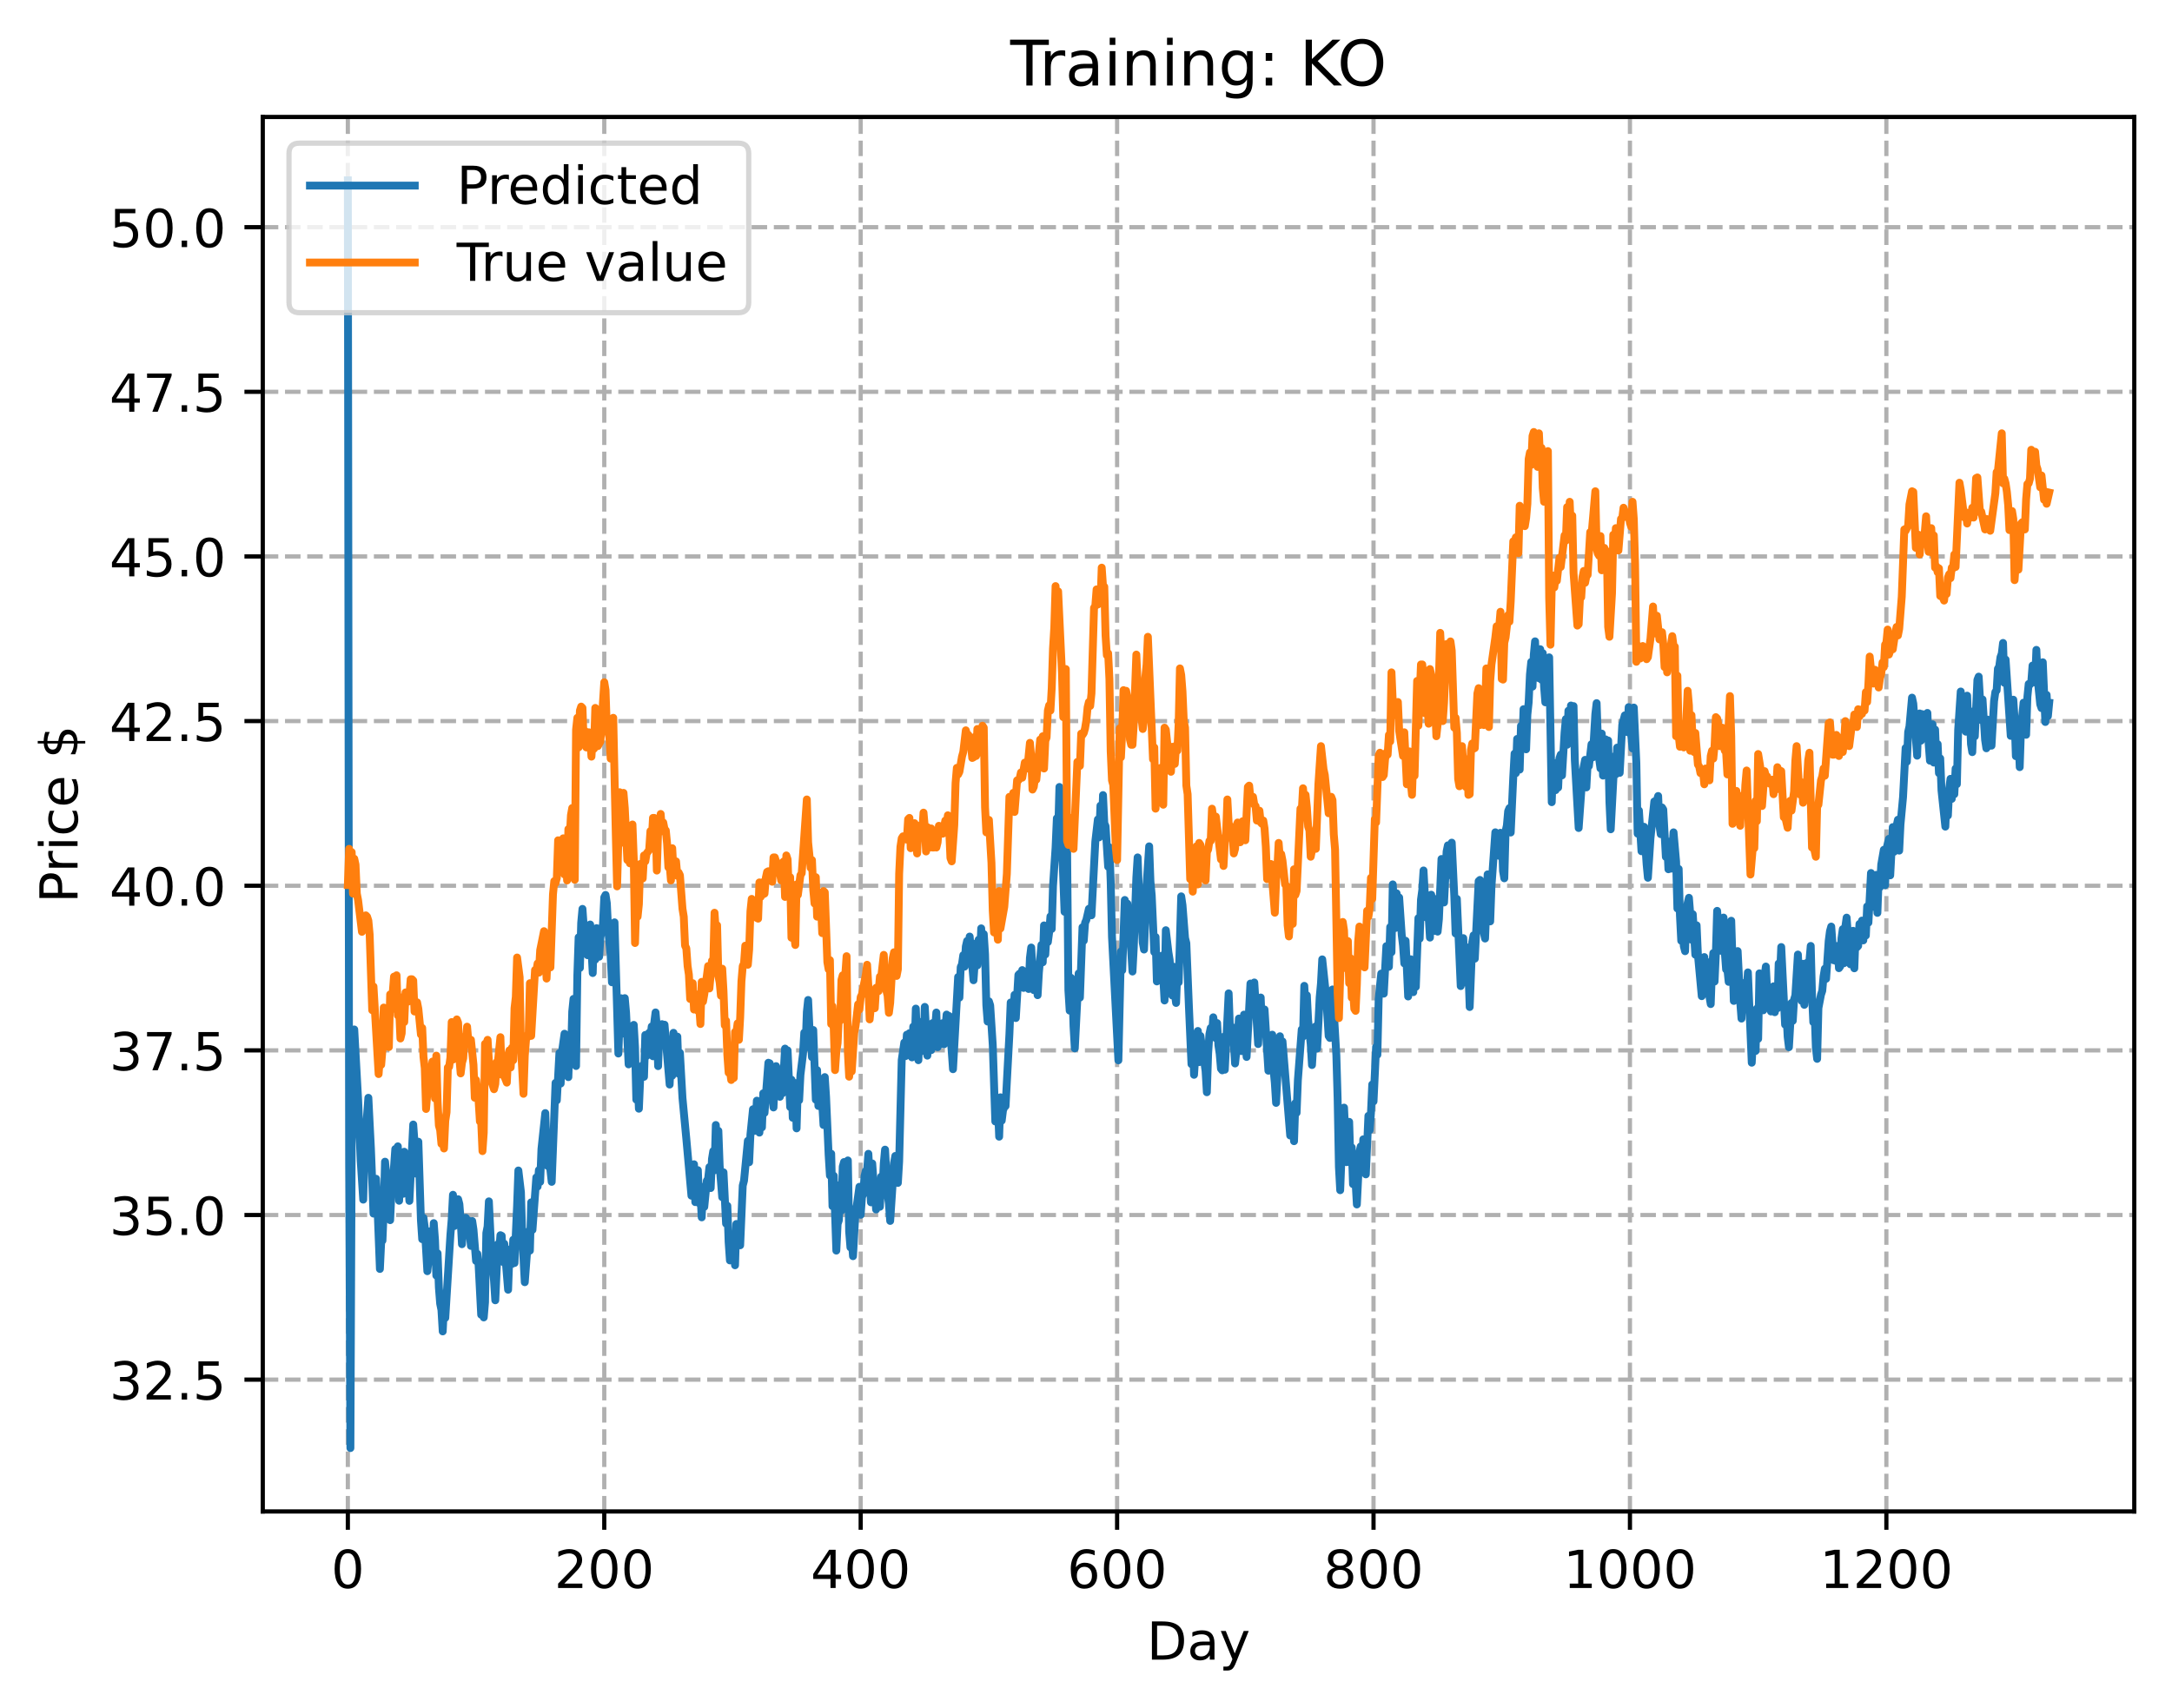 <?xml version="1.0" encoding="utf-8" standalone="no"?>
<!DOCTYPE svg PUBLIC "-//W3C//DTD SVG 1.1//EN"
  "http://www.w3.org/Graphics/SVG/1.1/DTD/svg11.dtd">
<!-- Created with matplotlib (https://matplotlib.org/) -->
<svg height="325.986pt" version="1.1" viewBox="0 0 414.464 325.986" width="414.464pt" xmlns="http://www.w3.org/2000/svg" xmlns:xlink="http://www.w3.org/1999/xlink">
 <defs>
  <style type="text/css">
*{stroke-linecap:butt;stroke-linejoin:round;}
  </style>
 </defs>
 <g id="figure_1">
  <g id="patch_1">
   <path d="M 0 325.986 
L 414.464 325.986 
L 414.464 0 
L 0 0 
z
" style="fill:#ffffff;"/>
  </g>
  <g id="axes_1">
   <g id="patch_2">
    <path d="M 50.144 288.43 
L 407.264 288.43 
L 407.264 22.318 
L 50.144 22.318 
z
" style="fill:#ffffff;"/>
   </g>
   <g id="matplotlib.axis_1">
    <g id="xtick_1">
     <g id="line2d_1">
      <path clip-path="url(#pb6aff5a8b4)" d="M 66.376 288.43 
L 66.376 22.318 
" style="fill:none;stroke:#b0b0b0;stroke-dasharray:2.96,1.28;stroke-dashoffset:0;stroke-width:0.8;"/>
     </g>
     <g id="line2d_2">
      <defs>
       <path d="M 0 0 
L 0 3.5 
" id="mdd04b485fa" style="stroke:#000000;stroke-width:0.8;"/>
      </defs>
      <g>
       <use style="stroke:#000000;stroke-width:0.8;" x="66.376" xlink:href="#mdd04b485fa" y="288.43"/>
      </g>
     </g>
     <g id="text_1">
      <!-- 0 -->
      <defs>
       <path d="M 31.781 66.406 
Q 24.172 66.406 20.328 58.906 
Q 16.5 51.422 16.5 36.375 
Q 16.5 21.391 20.328 13.891 
Q 24.172 6.391 31.781 6.391 
Q 39.453 6.391 43.281 13.891 
Q 47.125 21.391 47.125 36.375 
Q 47.125 51.422 43.281 58.906 
Q 39.453 66.406 31.781 66.406 
z
M 31.781 74.219 
Q 44.047 74.219 50.516 64.516 
Q 56.984 54.828 56.984 36.375 
Q 56.984 17.969 50.516 8.266 
Q 44.047 -1.422 31.781 -1.422 
Q 19.531 -1.422 13.062 8.266 
Q 6.594 17.969 6.594 36.375 
Q 6.594 54.828 13.062 64.516 
Q 19.531 74.219 31.781 74.219 
z
" id="DejaVuSans-48"/>
      </defs>
      <g transform="translate(63.195 303.029)scale(0.1 -0.1)">
       <use xlink:href="#DejaVuSans-48"/>
      </g>
     </g>
    </g>
    <g id="xtick_2">
     <g id="line2d_3">
      <path clip-path="url(#pb6aff5a8b4)" d="M 115.307 288.43 
L 115.307 22.318 
" style="fill:none;stroke:#b0b0b0;stroke-dasharray:2.96,1.28;stroke-dashoffset:0;stroke-width:0.8;"/>
     </g>
     <g id="line2d_4">
      <g>
       <use style="stroke:#000000;stroke-width:0.8;" x="115.307" xlink:href="#mdd04b485fa" y="288.43"/>
      </g>
     </g>
     <g id="text_2">
      <!-- 200 -->
      <defs>
       <path d="M 19.188 8.297 
L 53.609 8.297 
L 53.609 0 
L 7.328 0 
L 7.328 8.297 
Q 12.938 14.109 22.625 23.891 
Q 32.328 33.688 34.812 36.531 
Q 39.547 41.844 41.422 45.531 
Q 43.312 49.219 43.312 52.781 
Q 43.312 58.594 39.234 62.25 
Q 35.156 65.922 28.609 65.922 
Q 23.969 65.922 18.812 64.312 
Q 13.672 62.703 7.812 59.422 
L 7.812 69.391 
Q 13.766 71.781 18.938 73 
Q 24.125 74.219 28.422 74.219 
Q 39.75 74.219 46.484 68.547 
Q 53.219 62.891 53.219 53.422 
Q 53.219 48.922 51.531 44.891 
Q 49.859 40.875 45.406 35.406 
Q 44.188 33.984 37.641 27.219 
Q 31.109 20.453 19.188 8.297 
z
" id="DejaVuSans-50"/>
      </defs>
      <g transform="translate(105.763 303.029)scale(0.1 -0.1)">
       <use xlink:href="#DejaVuSans-50"/>
       <use x="63.623" xlink:href="#DejaVuSans-48"/>
       <use x="127.246" xlink:href="#DejaVuSans-48"/>
      </g>
     </g>
    </g>
    <g id="xtick_3">
     <g id="line2d_5">
      <path clip-path="url(#pb6aff5a8b4)" d="M 164.238 288.43 
L 164.238 22.318 
" style="fill:none;stroke:#b0b0b0;stroke-dasharray:2.96,1.28;stroke-dashoffset:0;stroke-width:0.8;"/>
     </g>
     <g id="line2d_6">
      <g>
       <use style="stroke:#000000;stroke-width:0.8;" x="164.238" xlink:href="#mdd04b485fa" y="288.43"/>
      </g>
     </g>
     <g id="text_3">
      <!-- 400 -->
      <defs>
       <path d="M 37.797 64.312 
L 12.891 25.391 
L 37.797 25.391 
z
M 35.203 72.906 
L 47.609 72.906 
L 47.609 25.391 
L 58.016 25.391 
L 58.016 17.188 
L 47.609 17.188 
L 47.609 0 
L 37.797 0 
L 37.797 17.188 
L 4.891 17.188 
L 4.891 26.703 
z
" id="DejaVuSans-52"/>
      </defs>
      <g transform="translate(154.694 303.029)scale(0.1 -0.1)">
       <use xlink:href="#DejaVuSans-52"/>
       <use x="63.623" xlink:href="#DejaVuSans-48"/>
       <use x="127.246" xlink:href="#DejaVuSans-48"/>
      </g>
     </g>
    </g>
    <g id="xtick_4">
     <g id="line2d_7">
      <path clip-path="url(#pb6aff5a8b4)" d="M 213.168 288.43 
L 213.168 22.318 
" style="fill:none;stroke:#b0b0b0;stroke-dasharray:2.96,1.28;stroke-dashoffset:0;stroke-width:0.8;"/>
     </g>
     <g id="line2d_8">
      <g>
       <use style="stroke:#000000;stroke-width:0.8;" x="213.168" xlink:href="#mdd04b485fa" y="288.43"/>
      </g>
     </g>
     <g id="text_4">
      <!-- 600 -->
      <defs>
       <path d="M 33.016 40.375 
Q 26.375 40.375 22.484 35.828 
Q 18.609 31.297 18.609 23.391 
Q 18.609 15.531 22.484 10.953 
Q 26.375 6.391 33.016 6.391 
Q 39.656 6.391 43.531 10.953 
Q 47.406 15.531 47.406 23.391 
Q 47.406 31.297 43.531 35.828 
Q 39.656 40.375 33.016 40.375 
z
M 52.594 71.297 
L 52.594 62.312 
Q 48.875 64.062 45.094 64.984 
Q 41.312 65.922 37.594 65.922 
Q 27.828 65.922 22.672 59.328 
Q 17.531 52.734 16.797 39.406 
Q 19.672 43.656 24.016 45.922 
Q 28.375 48.188 33.594 48.188 
Q 44.578 48.188 50.953 41.516 
Q 57.328 34.859 57.328 23.391 
Q 57.328 12.156 50.688 5.359 
Q 44.047 -1.422 33.016 -1.422 
Q 20.359 -1.422 13.672 8.266 
Q 6.984 17.969 6.984 36.375 
Q 6.984 53.656 15.188 63.938 
Q 23.391 74.219 37.203 74.219 
Q 40.922 74.219 44.703 73.484 
Q 48.484 72.75 52.594 71.297 
z
" id="DejaVuSans-54"/>
      </defs>
      <g transform="translate(203.625 303.029)scale(0.1 -0.1)">
       <use xlink:href="#DejaVuSans-54"/>
       <use x="63.623" xlink:href="#DejaVuSans-48"/>
       <use x="127.246" xlink:href="#DejaVuSans-48"/>
      </g>
     </g>
    </g>
    <g id="xtick_5">
     <g id="line2d_9">
      <path clip-path="url(#pb6aff5a8b4)" d="M 262.099 288.43 
L 262.099 22.318 
" style="fill:none;stroke:#b0b0b0;stroke-dasharray:2.96,1.28;stroke-dashoffset:0;stroke-width:0.8;"/>
     </g>
     <g id="line2d_10">
      <g>
       <use style="stroke:#000000;stroke-width:0.8;" x="262.099" xlink:href="#mdd04b485fa" y="288.43"/>
      </g>
     </g>
     <g id="text_5">
      <!-- 800 -->
      <defs>
       <path d="M 31.781 34.625 
Q 24.75 34.625 20.719 30.859 
Q 16.703 27.094 16.703 20.516 
Q 16.703 13.922 20.719 10.156 
Q 24.75 6.391 31.781 6.391 
Q 38.812 6.391 42.859 10.172 
Q 46.922 13.969 46.922 20.516 
Q 46.922 27.094 42.891 30.859 
Q 38.875 34.625 31.781 34.625 
z
M 21.922 38.812 
Q 15.578 40.375 12.031 44.719 
Q 8.5 49.078 8.5 55.328 
Q 8.5 64.062 14.719 69.141 
Q 20.953 74.219 31.781 74.219 
Q 42.672 74.219 48.875 69.141 
Q 55.078 64.062 55.078 55.328 
Q 55.078 49.078 51.531 44.719 
Q 48 40.375 41.703 38.812 
Q 48.828 37.156 52.797 32.312 
Q 56.781 27.484 56.781 20.516 
Q 56.781 9.906 50.312 4.234 
Q 43.844 -1.422 31.781 -1.422 
Q 19.734 -1.422 13.25 4.234 
Q 6.781 9.906 6.781 20.516 
Q 6.781 27.484 10.781 32.312 
Q 14.797 37.156 21.922 38.812 
z
M 18.312 54.391 
Q 18.312 48.734 21.844 45.562 
Q 25.391 42.391 31.781 42.391 
Q 38.141 42.391 41.719 45.562 
Q 45.312 48.734 45.312 54.391 
Q 45.312 60.062 41.719 63.234 
Q 38.141 66.406 31.781 66.406 
Q 25.391 66.406 21.844 63.234 
Q 18.312 60.062 18.312 54.391 
z
" id="DejaVuSans-56"/>
      </defs>
      <g transform="translate(252.555 303.029)scale(0.1 -0.1)">
       <use xlink:href="#DejaVuSans-56"/>
       <use x="63.623" xlink:href="#DejaVuSans-48"/>
       <use x="127.246" xlink:href="#DejaVuSans-48"/>
      </g>
     </g>
    </g>
    <g id="xtick_6">
     <g id="line2d_11">
      <path clip-path="url(#pb6aff5a8b4)" d="M 311.029 288.43 
L 311.029 22.318 
" style="fill:none;stroke:#b0b0b0;stroke-dasharray:2.96,1.28;stroke-dashoffset:0;stroke-width:0.8;"/>
     </g>
     <g id="line2d_12">
      <g>
       <use style="stroke:#000000;stroke-width:0.8;" x="311.029" xlink:href="#mdd04b485fa" y="288.43"/>
      </g>
     </g>
     <g id="text_6">
      <!-- 1000 -->
      <defs>
       <path d="M 12.406 8.297 
L 28.516 8.297 
L 28.516 63.922 
L 10.984 60.406 
L 10.984 69.391 
L 28.422 72.906 
L 38.281 72.906 
L 38.281 8.297 
L 54.391 8.297 
L 54.391 0 
L 12.406 0 
z
" id="DejaVuSans-49"/>
      </defs>
      <g transform="translate(298.304 303.029)scale(0.1 -0.1)">
       <use xlink:href="#DejaVuSans-49"/>
       <use x="63.623" xlink:href="#DejaVuSans-48"/>
       <use x="127.246" xlink:href="#DejaVuSans-48"/>
       <use x="190.869" xlink:href="#DejaVuSans-48"/>
      </g>
     </g>
    </g>
    <g id="xtick_7">
     <g id="line2d_13">
      <path clip-path="url(#pb6aff5a8b4)" d="M 359.96 288.43 
L 359.96 22.318 
" style="fill:none;stroke:#b0b0b0;stroke-dasharray:2.96,1.28;stroke-dashoffset:0;stroke-width:0.8;"/>
     </g>
     <g id="line2d_14">
      <g>
       <use style="stroke:#000000;stroke-width:0.8;" x="359.96" xlink:href="#mdd04b485fa" y="288.43"/>
      </g>
     </g>
     <g id="text_7">
      <!-- 1200 -->
      <g transform="translate(347.235 303.029)scale(0.1 -0.1)">
       <use xlink:href="#DejaVuSans-49"/>
       <use x="63.623" xlink:href="#DejaVuSans-50"/>
       <use x="127.246" xlink:href="#DejaVuSans-48"/>
       <use x="190.869" xlink:href="#DejaVuSans-48"/>
      </g>
     </g>
    </g>
    <g id="text_8">
     <!-- Day -->
     <defs>
      <path d="M 19.672 64.797 
L 19.672 8.109 
L 31.594 8.109 
Q 46.688 8.109 53.688 14.938 
Q 60.688 21.781 60.688 36.531 
Q 60.688 51.172 53.688 57.984 
Q 46.688 64.797 31.594 64.797 
z
M 9.812 72.906 
L 30.078 72.906 
Q 51.266 72.906 61.172 64.094 
Q 71.094 55.281 71.094 36.531 
Q 71.094 17.672 61.125 8.828 
Q 51.172 0 30.078 0 
L 9.812 0 
z
" id="DejaVuSans-68"/>
      <path d="M 34.281 27.484 
Q 23.391 27.484 19.188 25 
Q 14.984 22.516 14.984 16.5 
Q 14.984 11.719 18.141 8.906 
Q 21.297 6.109 26.703 6.109 
Q 34.188 6.109 38.703 11.406 
Q 43.219 16.703 43.219 25.484 
L 43.219 27.484 
z
M 52.203 31.203 
L 52.203 0 
L 43.219 0 
L 43.219 8.297 
Q 40.141 3.328 35.547 0.953 
Q 30.953 -1.422 24.312 -1.422 
Q 15.922 -1.422 10.953 3.297 
Q 6 8.016 6 15.922 
Q 6 25.141 12.172 29.828 
Q 18.359 34.516 30.609 34.516 
L 43.219 34.516 
L 43.219 35.406 
Q 43.219 41.609 39.141 45 
Q 35.062 48.391 27.688 48.391 
Q 23 48.391 18.547 47.266 
Q 14.109 46.141 10.016 43.891 
L 10.016 52.203 
Q 14.938 54.109 19.578 55.047 
Q 24.219 56 28.609 56 
Q 40.484 56 46.344 49.844 
Q 52.203 43.703 52.203 31.203 
z
" id="DejaVuSans-97"/>
      <path d="M 32.172 -5.078 
Q 28.375 -14.844 24.75 -17.812 
Q 21.141 -20.797 15.094 -20.797 
L 7.906 -20.797 
L 7.906 -13.281 
L 13.188 -13.281 
Q 16.891 -13.281 18.938 -11.516 
Q 21 -9.766 23.484 -3.219 
L 25.094 0.875 
L 2.984 54.688 
L 12.5 54.688 
L 29.594 11.922 
L 46.688 54.688 
L 56.203 54.688 
z
" id="DejaVuSans-121"/>
     </defs>
     <g transform="translate(218.83 316.707)scale(0.1 -0.1)">
      <use xlink:href="#DejaVuSans-68"/>
      <use x="77.002" xlink:href="#DejaVuSans-97"/>
      <use x="138.281" xlink:href="#DejaVuSans-121"/>
     </g>
    </g>
   </g>
   <g id="matplotlib.axis_2">
    <g id="ytick_1">
     <g id="line2d_15">
      <path clip-path="url(#pb6aff5a8b4)" d="M 50.144 263.273 
L 407.264 263.273 
" style="fill:none;stroke:#b0b0b0;stroke-dasharray:2.96,1.28;stroke-dashoffset:0;stroke-width:0.8;"/>
     </g>
     <g id="line2d_16">
      <defs>
       <path d="M 0 0 
L -3.5 0 
" id="m3bd501c85a" style="stroke:#000000;stroke-width:0.8;"/>
      </defs>
      <g>
       <use style="stroke:#000000;stroke-width:0.8;" x="50.144" xlink:href="#m3bd501c85a" y="263.273"/>
      </g>
     </g>
     <g id="text_9">
      <!-- 32.5 -->
      <defs>
       <path d="M 40.578 39.312 
Q 47.656 37.797 51.625 33 
Q 55.609 28.219 55.609 21.188 
Q 55.609 10.406 48.188 4.484 
Q 40.766 -1.422 27.094 -1.422 
Q 22.516 -1.422 17.656 -0.516 
Q 12.797 0.391 7.625 2.203 
L 7.625 11.719 
Q 11.719 9.328 16.594 8.109 
Q 21.484 6.891 26.812 6.891 
Q 36.078 6.891 40.938 10.547 
Q 45.797 14.203 45.797 21.188 
Q 45.797 27.641 41.281 31.266 
Q 36.766 34.906 28.719 34.906 
L 20.219 34.906 
L 20.219 43.016 
L 29.109 43.016 
Q 36.375 43.016 40.234 45.922 
Q 44.094 48.828 44.094 54.297 
Q 44.094 59.906 40.109 62.906 
Q 36.141 65.922 28.719 65.922 
Q 24.656 65.922 20.016 65.031 
Q 15.375 64.156 9.812 62.312 
L 9.812 71.094 
Q 15.438 72.656 20.344 73.438 
Q 25.25 74.219 29.594 74.219 
Q 40.828 74.219 47.359 69.109 
Q 53.906 64.016 53.906 55.328 
Q 53.906 49.266 50.438 45.094 
Q 46.969 40.922 40.578 39.312 
z
" id="DejaVuSans-51"/>
       <path d="M 10.688 12.406 
L 21 12.406 
L 21 0 
L 10.688 0 
z
" id="DejaVuSans-46"/>
       <path d="M 10.797 72.906 
L 49.516 72.906 
L 49.516 64.594 
L 19.828 64.594 
L 19.828 46.734 
Q 21.969 47.469 24.109 47.828 
Q 26.266 48.188 28.422 48.188 
Q 40.625 48.188 47.75 41.5 
Q 54.891 34.812 54.891 23.391 
Q 54.891 11.625 47.562 5.094 
Q 40.234 -1.422 26.906 -1.422 
Q 22.312 -1.422 17.547 -0.641 
Q 12.797 0.141 7.719 1.703 
L 7.719 11.625 
Q 12.109 9.234 16.797 8.062 
Q 21.484 6.891 26.703 6.891 
Q 35.156 6.891 40.078 11.328 
Q 45.016 15.766 45.016 23.391 
Q 45.016 31 40.078 35.438 
Q 35.156 39.891 26.703 39.891 
Q 22.75 39.891 18.812 39.016 
Q 14.891 38.141 10.797 36.281 
z
" id="DejaVuSans-53"/>
      </defs>
      <g transform="translate(20.878 267.073)scale(0.1 -0.1)">
       <use xlink:href="#DejaVuSans-51"/>
       <use x="63.623" xlink:href="#DejaVuSans-50"/>
       <use x="127.246" xlink:href="#DejaVuSans-46"/>
       <use x="159.033" xlink:href="#DejaVuSans-53"/>
      </g>
     </g>
    </g>
    <g id="ytick_2">
     <g id="line2d_17">
      <path clip-path="url(#pb6aff5a8b4)" d="M 50.144 231.856 
L 407.264 231.856 
" style="fill:none;stroke:#b0b0b0;stroke-dasharray:2.96,1.28;stroke-dashoffset:0;stroke-width:0.8;"/>
     </g>
     <g id="line2d_18">
      <g>
       <use style="stroke:#000000;stroke-width:0.8;" x="50.144" xlink:href="#m3bd501c85a" y="231.856"/>
      </g>
     </g>
     <g id="text_10">
      <!-- 35.0 -->
      <g transform="translate(20.878 235.655)scale(0.1 -0.1)">
       <use xlink:href="#DejaVuSans-51"/>
       <use x="63.623" xlink:href="#DejaVuSans-53"/>
       <use x="127.246" xlink:href="#DejaVuSans-46"/>
       <use x="159.033" xlink:href="#DejaVuSans-48"/>
      </g>
     </g>
    </g>
    <g id="ytick_3">
     <g id="line2d_19">
      <path clip-path="url(#pb6aff5a8b4)" d="M 50.144 200.439 
L 407.264 200.439 
" style="fill:none;stroke:#b0b0b0;stroke-dasharray:2.96,1.28;stroke-dashoffset:0;stroke-width:0.8;"/>
     </g>
     <g id="line2d_20">
      <g>
       <use style="stroke:#000000;stroke-width:0.8;" x="50.144" xlink:href="#m3bd501c85a" y="200.439"/>
      </g>
     </g>
     <g id="text_11">
      <!-- 37.5 -->
      <defs>
       <path d="M 8.203 72.906 
L 55.078 72.906 
L 55.078 68.703 
L 28.609 0 
L 18.312 0 
L 43.219 64.594 
L 8.203 64.594 
z
" id="DejaVuSans-55"/>
      </defs>
      <g transform="translate(20.878 204.238)scale(0.1 -0.1)">
       <use xlink:href="#DejaVuSans-51"/>
       <use x="63.623" xlink:href="#DejaVuSans-55"/>
       <use x="127.246" xlink:href="#DejaVuSans-46"/>
       <use x="159.033" xlink:href="#DejaVuSans-53"/>
      </g>
     </g>
    </g>
    <g id="ytick_4">
     <g id="line2d_21">
      <path clip-path="url(#pb6aff5a8b4)" d="M 50.144 169.021 
L 407.264 169.021 
" style="fill:none;stroke:#b0b0b0;stroke-dasharray:2.96,1.28;stroke-dashoffset:0;stroke-width:0.8;"/>
     </g>
     <g id="line2d_22">
      <g>
       <use style="stroke:#000000;stroke-width:0.8;" x="50.144" xlink:href="#m3bd501c85a" y="169.021"/>
      </g>
     </g>
     <g id="text_12">
      <!-- 40.0 -->
      <g transform="translate(20.878 172.821)scale(0.1 -0.1)">
       <use xlink:href="#DejaVuSans-52"/>
       <use x="63.623" xlink:href="#DejaVuSans-48"/>
       <use x="127.246" xlink:href="#DejaVuSans-46"/>
       <use x="159.033" xlink:href="#DejaVuSans-48"/>
      </g>
     </g>
    </g>
    <g id="ytick_5">
     <g id="line2d_23">
      <path clip-path="url(#pb6aff5a8b4)" d="M 50.144 137.604 
L 407.264 137.604 
" style="fill:none;stroke:#b0b0b0;stroke-dasharray:2.96,1.28;stroke-dashoffset:0;stroke-width:0.8;"/>
     </g>
     <g id="line2d_24">
      <g>
       <use style="stroke:#000000;stroke-width:0.8;" x="50.144" xlink:href="#m3bd501c85a" y="137.604"/>
      </g>
     </g>
     <g id="text_13">
      <!-- 42.5 -->
      <g transform="translate(20.878 141.403)scale(0.1 -0.1)">
       <use xlink:href="#DejaVuSans-52"/>
       <use x="63.623" xlink:href="#DejaVuSans-50"/>
       <use x="127.246" xlink:href="#DejaVuSans-46"/>
       <use x="159.033" xlink:href="#DejaVuSans-53"/>
      </g>
     </g>
    </g>
    <g id="ytick_6">
     <g id="line2d_25">
      <path clip-path="url(#pb6aff5a8b4)" d="M 50.144 106.187 
L 407.264 106.187 
" style="fill:none;stroke:#b0b0b0;stroke-dasharray:2.96,1.28;stroke-dashoffset:0;stroke-width:0.8;"/>
     </g>
     <g id="line2d_26">
      <g>
       <use style="stroke:#000000;stroke-width:0.8;" x="50.144" xlink:href="#m3bd501c85a" y="106.187"/>
      </g>
     </g>
     <g id="text_14">
      <!-- 45.0 -->
      <g transform="translate(20.878 109.986)scale(0.1 -0.1)">
       <use xlink:href="#DejaVuSans-52"/>
       <use x="63.623" xlink:href="#DejaVuSans-53"/>
       <use x="127.246" xlink:href="#DejaVuSans-46"/>
       <use x="159.033" xlink:href="#DejaVuSans-48"/>
      </g>
     </g>
    </g>
    <g id="ytick_7">
     <g id="line2d_27">
      <path clip-path="url(#pb6aff5a8b4)" d="M 50.144 74.77 
L 407.264 74.77 
" style="fill:none;stroke:#b0b0b0;stroke-dasharray:2.96,1.28;stroke-dashoffset:0;stroke-width:0.8;"/>
     </g>
     <g id="line2d_28">
      <g>
       <use style="stroke:#000000;stroke-width:0.8;" x="50.144" xlink:href="#m3bd501c85a" y="74.77"/>
      </g>
     </g>
     <g id="text_15">
      <!-- 47.5 -->
      <g transform="translate(20.878 78.569)scale(0.1 -0.1)">
       <use xlink:href="#DejaVuSans-52"/>
       <use x="63.623" xlink:href="#DejaVuSans-55"/>
       <use x="127.246" xlink:href="#DejaVuSans-46"/>
       <use x="159.033" xlink:href="#DejaVuSans-53"/>
      </g>
     </g>
    </g>
    <g id="ytick_8">
     <g id="line2d_29">
      <path clip-path="url(#pb6aff5a8b4)" d="M 50.144 43.352 
L 407.264 43.352 
" style="fill:none;stroke:#b0b0b0;stroke-dasharray:2.96,1.28;stroke-dashoffset:0;stroke-width:0.8;"/>
     </g>
     <g id="line2d_30">
      <g>
       <use style="stroke:#000000;stroke-width:0.8;" x="50.144" xlink:href="#m3bd501c85a" y="43.352"/>
      </g>
     </g>
     <g id="text_16">
      <!-- 50.0 -->
      <g transform="translate(20.878 47.152)scale(0.1 -0.1)">
       <use xlink:href="#DejaVuSans-53"/>
       <use x="63.623" xlink:href="#DejaVuSans-48"/>
       <use x="127.246" xlink:href="#DejaVuSans-46"/>
       <use x="159.033" xlink:href="#DejaVuSans-48"/>
      </g>
     </g>
    </g>
    <g id="text_17">
     <!-- Price $ -->
     <defs>
      <path d="M 19.672 64.797 
L 19.672 37.406 
L 32.078 37.406 
Q 38.969 37.406 42.719 40.969 
Q 46.484 44.531 46.484 51.125 
Q 46.484 57.672 42.719 61.234 
Q 38.969 64.797 32.078 64.797 
z
M 9.812 72.906 
L 32.078 72.906 
Q 44.344 72.906 50.609 67.359 
Q 56.891 61.812 56.891 51.125 
Q 56.891 40.328 50.609 34.812 
Q 44.344 29.297 32.078 29.297 
L 19.672 29.297 
L 19.672 0 
L 9.812 0 
z
" id="DejaVuSans-80"/>
      <path d="M 41.109 46.297 
Q 39.594 47.172 37.812 47.578 
Q 36.031 48 33.891 48 
Q 26.266 48 22.188 43.047 
Q 18.109 38.094 18.109 28.812 
L 18.109 0 
L 9.078 0 
L 9.078 54.688 
L 18.109 54.688 
L 18.109 46.188 
Q 20.953 51.172 25.484 53.578 
Q 30.031 56 36.531 56 
Q 37.453 56 38.578 55.875 
Q 39.703 55.766 41.062 55.516 
z
" id="DejaVuSans-114"/>
      <path d="M 9.422 54.688 
L 18.406 54.688 
L 18.406 0 
L 9.422 0 
z
M 9.422 75.984 
L 18.406 75.984 
L 18.406 64.594 
L 9.422 64.594 
z
" id="DejaVuSans-105"/>
      <path d="M 48.781 52.594 
L 48.781 44.188 
Q 44.969 46.297 41.141 47.344 
Q 37.312 48.391 33.406 48.391 
Q 24.656 48.391 19.812 42.844 
Q 14.984 37.312 14.984 27.297 
Q 14.984 17.281 19.812 11.734 
Q 24.656 6.203 33.406 6.203 
Q 37.312 6.203 41.141 7.25 
Q 44.969 8.297 48.781 10.406 
L 48.781 2.094 
Q 45.016 0.344 40.984 -0.531 
Q 36.969 -1.422 32.422 -1.422 
Q 20.062 -1.422 12.781 6.344 
Q 5.516 14.109 5.516 27.297 
Q 5.516 40.672 12.859 48.328 
Q 20.219 56 33.016 56 
Q 37.156 56 41.109 55.141 
Q 45.062 54.297 48.781 52.594 
z
" id="DejaVuSans-99"/>
      <path d="M 56.203 29.594 
L 56.203 25.203 
L 14.891 25.203 
Q 15.484 15.922 20.484 11.062 
Q 25.484 6.203 34.422 6.203 
Q 39.594 6.203 44.453 7.469 
Q 49.312 8.734 54.109 11.281 
L 54.109 2.781 
Q 49.266 0.734 44.188 -0.344 
Q 39.109 -1.422 33.891 -1.422 
Q 20.797 -1.422 13.156 6.188 
Q 5.516 13.812 5.516 26.812 
Q 5.516 40.234 12.766 48.109 
Q 20.016 56 32.328 56 
Q 43.359 56 49.781 48.891 
Q 56.203 41.797 56.203 29.594 
z
M 47.219 32.234 
Q 47.125 39.594 43.094 43.984 
Q 39.062 48.391 32.422 48.391 
Q 24.906 48.391 20.391 44.141 
Q 15.875 39.891 15.188 32.172 
z
" id="DejaVuSans-101"/>
      <path id="DejaVuSans-32"/>
      <path d="M 33.797 -14.703 
L 28.906 -14.703 
L 28.859 0 
Q 23.734 0.094 18.609 1.188 
Q 13.484 2.297 8.297 4.5 
L 8.297 13.281 
Q 13.281 10.156 18.375 8.562 
Q 23.484 6.984 28.906 6.938 
L 28.906 29.203 
Q 18.109 30.953 13.203 35.156 
Q 8.297 39.359 8.297 46.688 
Q 8.297 54.641 13.625 59.219 
Q 18.953 63.812 28.906 64.5 
L 28.906 75.984 
L 33.797 75.984 
L 33.797 64.656 
Q 38.328 64.453 42.578 63.688 
Q 46.828 62.938 50.875 61.625 
L 50.875 53.078 
Q 46.828 55.125 42.547 56.25 
Q 38.281 57.375 33.797 57.562 
L 33.797 36.719 
Q 44.875 35.016 50.094 30.609 
Q 55.328 26.219 55.328 18.609 
Q 55.328 10.359 49.781 5.594 
Q 44.234 0.828 33.797 0.094 
z
M 28.906 37.594 
L 28.906 57.625 
Q 23.25 56.984 20.266 54.391 
Q 17.281 51.812 17.281 47.516 
Q 17.281 43.312 20.031 40.969 
Q 22.797 38.625 28.906 37.594 
z
M 33.797 28.219 
L 33.797 7.078 
Q 39.984 7.906 43.141 10.594 
Q 46.297 13.281 46.297 17.672 
Q 46.297 21.969 43.281 24.5 
Q 40.281 27.047 33.797 28.219 
z
" id="DejaVuSans-36"/>
     </defs>
     <g transform="translate(14.798 172.342)rotate(-90)scale(0.1 -0.1)">
      <use xlink:href="#DejaVuSans-80"/>
      <use x="58.553" xlink:href="#DejaVuSans-114"/>
      <use x="99.666" xlink:href="#DejaVuSans-105"/>
      <use x="127.449" xlink:href="#DejaVuSans-99"/>
      <use x="182.43" xlink:href="#DejaVuSans-101"/>
      <use x="243.953" xlink:href="#DejaVuSans-32"/>
      <use x="275.74" xlink:href="#DejaVuSans-36"/>
     </g>
    </g>
   </g>
   <g id="line2d_31">
    <path clip-path="url(#pb6aff5a8b4)" d="M 66.376 34.414 
L 66.621 221.781 
L 66.866 276.334 
L 67.11 218.309 
L 67.6 196.45 
L 68.334 209.747 
L 68.823 221.429 
L 69.312 228.926 
L 69.557 219.454 
L 70.291 209.487 
L 70.78 219.155 
L 71.27 231.591 
L 71.514 225.942 
L 71.759 224.939 
L 72.003 229.573 
L 72.493 242.154 
L 72.737 237.018 
L 72.982 236.739 
L 73.227 230.838 
L 73.471 221.68 
L 73.716 224.115 
L 73.961 230.626 
L 74.205 230.514 
L 74.45 232.841 
L 74.695 227.379 
L 74.939 226.107 
L 75.429 219.264 
L 75.673 223.242 
L 75.918 218.753 
L 76.163 229.14 
L 76.407 221.311 
L 76.652 227.195 
L 76.897 227.819 
L 77.141 219.786 
L 77.386 224.456 
L 77.631 224.685 
L 77.875 225.399 
L 78.12 229.163 
L 78.854 214.591 
L 79.098 217.964 
L 79.343 223.949 
L 79.832 217.867 
L 80.322 232.838 
L 80.566 236.472 
L 80.811 232.394 
L 81.056 234.281 
L 81.545 242.579 
L 81.79 240.32 
L 82.034 234.975 
L 82.279 238.859 
L 82.524 240.166 
L 82.768 233.405 
L 83.013 236.686 
L 83.258 243.403 
L 83.502 239.159 
L 83.747 245.696 
L 83.991 248.769 
L 84.236 249.972 
L 84.481 254.069 
L 84.725 249.025 
L 84.97 251.492 
L 85.949 235.648 
L 86.193 232.701 
L 86.438 227.997 
L 86.683 233.97 
L 86.927 230.344 
L 87.172 230.918 
L 87.417 228.846 
L 87.661 229.782 
L 87.906 232.878 
L 88.151 237.43 
L 88.395 233.669 
L 88.64 232.454 
L 88.885 232.387 
L 89.129 233.274 
L 89.374 232.883 
L 89.863 237.756 
L 90.108 233.004 
L 90.352 234.665 
L 90.842 240.622 
L 91.086 239.272 
L 91.331 241.48 
L 91.82 250.892 
L 92.065 246.684 
L 92.31 251.401 
L 92.554 248.504 
L 92.799 235.299 
L 93.044 234.039 
L 93.288 229.252 
L 93.778 239.396 
L 94.267 244.367 
L 94.512 248.134 
L 95.001 237.443 
L 95.246 238.821 
L 95.49 235.711 
L 95.735 235.829 
L 95.979 240.817 
L 96.224 237.334 
L 96.958 246.118 
L 97.203 239.515 
L 97.447 238.37 
L 97.692 241.204 
L 97.937 236.576 
L 98.181 241.02 
L 98.671 230.064 
L 98.915 223.361 
L 99.405 227.479 
L 99.649 235.666 
L 100.139 244.684 
L 100.873 234.949 
L 101.117 238.656 
L 101.362 229.438 
L 101.607 234.695 
L 102.34 224.682 
L 102.585 226.437 
L 102.83 223.287 
L 103.074 225.537 
L 103.319 219.295 
L 104.053 212.405 
L 104.298 219.389 
L 104.542 222.531 
L 104.787 217.4 
L 105.032 223.336 
L 105.276 225.531 
L 106.01 206.64 
L 106.255 209.985 
L 106.744 200.955 
L 106.989 206.776 
L 107.234 200.753 
L 107.723 197.264 
L 107.967 202.689 
L 108.212 199.308 
L 108.457 205.549 
L 108.701 198.445 
L 108.946 202.179 
L 109.191 193.041 
L 109.435 190.618 
L 109.925 203.424 
L 110.169 186.091 
L 110.414 178.87 
L 110.659 184.714 
L 110.903 176.097 
L 111.148 173.442 
L 111.637 180.287 
L 111.882 176.567 
L 112.127 182.286 
L 112.371 178.48 
L 112.616 176.422 
L 113.105 185.681 
L 113.35 177.287 
L 113.595 183.116 
L 113.839 177.113 
L 114.328 182.572 
L 114.573 178.873 
L 115.062 176.388 
L 115.307 171.235 
L 115.552 170.778 
L 115.796 172.35 
L 116.041 177.323 
L 116.53 182.412 
L 116.775 187.455 
L 117.264 176.007 
L 117.754 192.529 
L 117.998 201.043 
L 118.243 193.877 
L 118.488 190.489 
L 118.732 197.252 
L 118.977 195.63 
L 119.222 190.473 
L 119.466 193.236 
L 119.955 203.116 
L 120.2 199.398 
L 120.445 202.434 
L 120.934 195.573 
L 121.179 199.848 
L 121.423 209.847 
L 121.668 205.875 
L 121.913 211.573 
L 122.157 205.885 
L 122.647 203.254 
L 122.891 205.488 
L 123.136 197.493 
L 123.381 201.51 
L 123.625 197.56 
L 123.87 197.08 
L 124.115 197.925 
L 124.359 195.876 
L 124.604 201.567 
L 124.849 195.124 
L 125.093 193.198 
L 125.338 195.942 
L 125.583 203.45 
L 125.827 196.357 
L 126.072 198.559 
L 126.316 195.437 
L 126.561 198.879 
L 126.806 195.538 
L 127.784 206.965 
L 128.029 201.074 
L 128.274 205.278 
L 128.518 197.087 
L 128.763 204.486 
L 129.008 199.547 
L 129.252 197.81 
L 129.497 204.896 
L 129.742 200.905 
L 130.231 209.524 
L 130.965 217.304 
L 131.943 228.175 
L 132.433 222.174 
L 132.677 229.402 
L 132.922 227.36 
L 133.167 223.3 
L 133.411 229.607 
L 133.656 227.897 
L 133.901 232.306 
L 134.145 226.494 
L 134.39 230.31 
L 134.879 225.319 
L 135.124 224.93 
L 135.369 222.711 
L 135.613 226.717 
L 135.858 221.174 
L 136.103 219.655 
L 136.347 223.332 
L 136.592 214.681 
L 136.837 218.678 
L 137.081 215.795 
L 137.326 222.448 
L 137.815 228.459 
L 138.06 223.71 
L 138.549 233.503 
L 138.794 230.099 
L 139.038 237.029 
L 139.283 240.528 
L 139.528 235.542 
L 139.772 240.561 
L 140.017 237.648 
L 140.262 241.451 
L 140.506 233.571 
L 140.751 236.505 
L 140.996 234.275 
L 141.24 237.639 
L 141.73 226.246 
L 141.974 225.304 
L 142.708 217.699 
L 142.953 221.793 
L 143.198 216.509 
L 143.687 211.673 
L 143.931 215.818 
L 144.176 214.999 
L 144.421 210.038 
L 144.91 216.138 
L 145.155 212.244 
L 145.399 215.134 
L 145.644 208.63 
L 145.889 212.371 
L 146.623 202.799 
L 146.867 202.899 
L 147.112 206.834 
L 147.357 208.474 
L 147.601 211.335 
L 147.846 205.482 
L 148.091 203.444 
L 148.335 207.086 
L 148.825 209.301 
L 149.069 204.046 
L 149.314 208.63 
L 149.803 200.101 
L 150.048 207.224 
L 150.292 200.443 
L 150.782 211.259 
L 151.026 206.032 
L 151.271 213.311 
L 151.516 208.85 
L 151.76 206.677 
L 152.005 215.325 
L 152.25 207.158 
L 152.494 209.957 
L 152.739 205.132 
L 153.228 201.113 
L 153.473 197.065 
L 153.718 199.904 
L 153.962 193.114 
L 154.207 190.822 
L 154.452 196.014 
L 154.696 197.712 
L 154.941 201.732 
L 155.186 196.553 
L 155.675 209.859 
L 155.919 204.206 
L 156.164 211.047 
L 156.409 206.853 
L 156.653 206.683 
L 157.143 214.688 
L 157.387 205.537 
L 157.632 209.329 
L 158.121 220.407 
L 158.366 224.33 
L 158.611 220.157 
L 158.855 230.173 
L 159.1 224.365 
L 159.589 238.651 
L 159.834 233.57 
L 160.079 232.846 
L 160.323 226.092 
L 160.568 231.018 
L 160.813 222.625 
L 161.057 221.748 
L 161.302 225.23 
L 161.546 221.937 
L 161.791 221.443 
L 162.036 235.031 
L 162.28 238.035 
L 162.525 236.392 
L 162.77 239.717 
L 163.259 230.949 
L 163.504 229.997 
L 163.993 226.47 
L 164.238 231.821 
L 164.482 228.421 
L 164.727 227.879 
L 164.972 224.391 
L 165.216 223.436 
L 165.461 223.308 
L 165.706 220.178 
L 166.195 229.438 
L 166.44 222.014 
L 166.684 225.41 
L 166.929 227.019 
L 167.174 230.805 
L 167.418 226.662 
L 167.663 229.372 
L 167.907 230.284 
L 168.152 224.526 
L 168.397 227.179 
L 168.641 222.035 
L 168.886 219.38 
L 169.375 227.925 
L 169.62 229.689 
L 169.865 232.987 
L 170.599 221.91 
L 170.843 220.584 
L 171.333 225.737 
L 171.577 221.653 
L 172.067 202.293 
L 172.556 198.952 
L 172.801 201.533 
L 173.045 197.445 
L 173.29 200.122 
L 173.534 197.164 
L 173.779 197.528 
L 174.024 201.78 
L 174.268 195.905 
L 174.513 200.489 
L 174.758 192.467 
L 175.002 199.041 
L 175.247 202.316 
L 175.492 196.463 
L 175.736 200.485 
L 175.981 194.93 
L 176.226 200.567 
L 176.47 192.142 
L 176.96 201.447 
L 177.204 196.064 
L 177.449 199.289 
L 177.694 200.397 
L 177.938 195.238 
L 178.183 199.578 
L 178.672 193.216 
L 178.917 199.837 
L 179.406 195.781 
L 179.651 199.242 
L 179.895 195.248 
L 180.14 199.279 
L 180.629 193.605 
L 180.874 198.471 
L 181.119 193.884 
L 181.853 204.034 
L 182.831 186.43 
L 183.076 190.378 
L 183.321 184.543 
L 183.565 184.024 
L 183.81 182.275 
L 184.055 184.466 
L 184.299 180.616 
L 184.544 179.551 
L 184.789 182.819 
L 185.033 178.718 
L 185.767 187.059 
L 186.256 180.008 
L 186.501 184.223 
L 186.746 179.32 
L 186.99 183.316 
L 187.235 177.156 
L 187.48 182.605 
L 187.724 178.246 
L 187.969 182.081 
L 188.214 191.805 
L 188.458 194.941 
L 188.703 191.077 
L 188.948 191.85 
L 189.437 199.407 
L 189.926 214.01 
L 190.171 211.58 
L 190.416 210.89 
L 190.66 216.912 
L 190.905 209.397 
L 191.15 213.854 
L 191.394 211.875 
L 191.639 211.282 
L 191.883 211.071 
L 192.617 197.345 
L 192.862 191.298 
L 193.107 193.28 
L 193.351 193.857 
L 193.596 189.844 
L 193.841 194.274 
L 194.33 186.036 
L 194.575 185.783 
L 194.819 187.105 
L 195.064 185.123 
L 195.309 188.522 
L 195.553 186.009 
L 195.798 185.388 
L 196.043 188.475 
L 196.287 188.727 
L 196.532 182.783 
L 196.777 180.814 
L 197.266 188.947 
L 197.51 185.947 
L 197.755 185.442 
L 198 189.91 
L 198.244 185.586 
L 198.734 180.308 
L 198.978 183.636 
L 199.223 176.593 
L 199.468 182.144 
L 199.712 177.859 
L 199.957 179.77 
L 200.202 177.887 
L 200.446 174.871 
L 200.691 177.271 
L 200.936 169.099 
L 201.425 161.776 
L 201.67 156.146 
L 201.914 159.043 
L 202.159 150.177 
L 202.404 157.901 
L 202.648 161.117 
L 203.138 173.997 
L 203.627 162.152 
L 203.871 188.954 
L 204.116 192.856 
L 204.361 186.585 
L 204.605 187.597 
L 204.85 195.857 
L 205.095 200.062 
L 205.829 185.758 
L 206.073 190.373 
L 206.563 176.943 
L 206.807 179.51 
L 207.052 176.106 
L 207.297 175.553 
L 207.786 173.423 
L 208.031 173.304 
L 208.275 174.666 
L 209.009 160.596 
L 209.498 156.369 
L 209.743 159.793 
L 209.988 153.739 
L 210.232 159.136 
L 210.477 151.722 
L 210.722 157.102 
L 210.966 157.66 
L 211.456 165.391 
L 211.7 161.687 
L 211.945 168.299 
L 212.19 178.744 
L 213.413 202.34 
L 213.902 181.57 
L 214.147 185.161 
L 214.636 171.741 
L 214.881 175.01 
L 215.126 172.434 
L 215.37 175.949 
L 215.615 177.465 
L 216.104 185.395 
L 216.349 180.77 
L 216.838 167.475 
L 217.083 163.614 
L 217.327 169.922 
L 217.817 175.079 
L 218.061 179.871 
L 218.306 181.2 
L 218.795 168.942 
L 219.285 161.504 
L 219.529 168.2 
L 219.774 170.854 
L 220.263 181.682 
L 220.508 178.802 
L 220.753 187.283 
L 220.997 184.687 
L 221.242 184.447 
L 221.486 182.542 
L 221.731 182.366 
L 222.22 190.92 
L 222.465 177.509 
L 222.954 181.703 
L 223.199 183.212 
L 223.688 189.966 
L 223.933 184.473 
L 224.178 189.533 
L 224.422 191.391 
L 224.667 185.118 
L 224.912 187.468 
L 225.401 171.048 
L 225.646 172.726 
L 226.135 179.003 
L 226.38 179.981 
L 226.869 192.067 
L 227.358 203.07 
L 227.603 197.635 
L 227.847 205.104 
L 228.337 197.62 
L 228.581 196.735 
L 228.826 202.685 
L 229.071 197.686 
L 229.56 201.442 
L 229.805 202.589 
L 230.049 204.385 
L 230.294 208.433 
L 230.539 201.029 
L 230.783 197.321 
L 231.028 196.168 
L 231.273 197.585 
L 231.517 194.129 
L 231.762 195.714 
L 232.007 198.114 
L 232.251 195.231 
L 232.496 199.451 
L 232.741 201.087 
L 232.985 203.94 
L 233.23 204.249 
L 233.474 197.859 
L 233.719 204.135 
L 234.208 194.535 
L 234.453 189.557 
L 234.698 196.258 
L 234.942 195.856 
L 235.187 196.493 
L 235.432 198.96 
L 235.676 202.943 
L 236.166 198.309 
L 236.41 194.36 
L 236.655 198.459 
L 236.9 200.581 
L 237.389 193.618 
L 237.878 201.697 
L 238.612 187.687 
L 238.857 191.587 
L 239.102 192.284 
L 239.346 187.483 
L 240.08 199.239 
L 240.325 192.94 
L 240.569 190.353 
L 240.814 196.411 
L 241.059 196.202 
L 241.303 192.634 
L 242.037 204.323 
L 242.282 200.907 
L 242.527 199.565 
L 242.771 197.447 
L 243.016 204.119 
L 243.261 206.622 
L 243.505 210.462 
L 243.995 200.333 
L 244.239 197.743 
L 244.484 203.812 
L 244.729 198.733 
L 246.196 216.686 
L 246.441 212.378 
L 246.686 213.989 
L 246.93 217.772 
L 247.175 210.51 
L 247.42 212.356 
L 247.664 206.106 
L 248.398 196.448 
L 248.643 197.798 
L 248.888 188.126 
L 249.132 192.685 
L 249.377 189.932 
L 249.622 194.738 
L 250.111 199.24 
L 250.356 203.239 
L 250.6 199.257 
L 250.845 197.889 
L 251.089 195.842 
L 251.334 200.093 
L 251.823 190.313 
L 252.068 187.669 
L 252.313 183.074 
L 252.802 187.736 
L 253.047 189.924 
L 253.536 197.7 
L 253.781 198.073 
L 254.27 188.816 
L 255.004 201.343 
L 255.249 209.703 
L 255.493 222.701 
L 255.738 227.127 
L 256.227 214.621 
L 256.472 211.365 
L 256.961 221.773 
L 257.206 216.619 
L 257.45 214.077 
L 257.695 221.851 
L 257.94 218.959 
L 258.184 225.973 
L 258.429 221.315 
L 258.918 229.846 
L 259.408 219.886 
L 259.652 218.772 
L 259.897 222.673 
L 260.142 217.413 
L 260.386 222.237 
L 260.631 224.101 
L 261.12 212.929 
L 261.365 215.675 
L 261.61 212.35 
L 261.854 206.944 
L 262.099 210.178 
L 262.588 199.783 
L 262.833 201.283 
L 263.077 190.658 
L 263.567 185.786 
L 263.811 187.209 
L 264.056 189.615 
L 264.545 180.547 
L 265.035 184.492 
L 265.279 176.904 
L 265.524 181.716 
L 265.769 168.767 
L 266.258 177.094 
L 266.503 170.469 
L 266.747 171.68 
L 266.992 171.264 
L 267.481 178.414 
L 267.726 180.451 
L 267.971 183.847 
L 268.215 179.523 
L 268.705 190.158 
L 268.949 184.821 
L 269.194 183.054 
L 269.438 187.695 
L 269.683 189.337 
L 269.928 184.791 
L 270.172 188.322 
L 270.662 175.195 
L 270.906 179.123 
L 271.151 171.704 
L 271.396 169.878 
L 271.64 166.106 
L 272.13 175.058 
L 272.374 170.823 
L 272.864 178.92 
L 273.108 170.732 
L 273.353 172.297 
L 273.842 177.651 
L 274.087 171.553 
L 274.332 177.779 
L 274.576 175.37 
L 275.065 163.918 
L 275.555 172.216 
L 276.044 162.483 
L 276.289 161.314 
L 276.533 165.023 
L 276.778 167.022 
L 277.023 160.801 
L 277.512 171.044 
L 277.757 178.142 
L 278.001 171.525 
L 278.735 188.173 
L 279.225 179.021 
L 279.469 183.795 
L 279.714 180.697 
L 279.959 187.62 
L 280.203 185.164 
L 280.448 192.168 
L 280.937 179.803 
L 281.182 178.493 
L 281.426 182.942 
L 282.16 168.144 
L 282.405 167.913 
L 282.65 175.175 
L 282.894 169.972 
L 283.139 177.956 
L 283.384 179.098 
L 283.873 166.853 
L 284.362 175.828 
L 284.607 169.11 
L 285.341 158.825 
L 285.586 160.145 
L 285.83 160.769 
L 286.075 163.317 
L 286.32 158.92 
L 286.564 159.156 
L 286.809 166.216 
L 287.053 167.603 
L 287.298 158.621 
L 287.543 157.525 
L 287.787 154.784 
L 288.032 154.207 
L 288.277 158.867 
L 288.766 148.24 
L 289.011 143.81 
L 289.255 147.547 
L 289.5 141.01 
L 289.989 146.861 
L 290.234 138.514 
L 290.479 142.517 
L 290.723 135.335 
L 290.968 141.899 
L 291.213 142.99 
L 291.457 136.362 
L 291.702 134.016 
L 291.947 128.698 
L 292.191 126.308 
L 292.436 131.031 
L 292.681 124.928 
L 292.925 122.384 
L 293.17 128.538 
L 293.414 124.179 
L 293.659 129.421 
L 293.904 123.885 
L 294.148 129.707 
L 294.393 124.639 
L 294.638 130.968 
L 294.882 134.026 
L 295.127 129.111 
L 295.372 128.723 
L 295.616 125.438 
L 296.106 153.08 
L 296.35 145.856 
L 296.595 145.82 
L 296.84 150.783 
L 297.084 145.536 
L 297.329 150.29 
L 297.574 144.7 
L 297.818 143.999 
L 298.063 147.971 
L 298.552 139.795 
L 298.797 137.214 
L 299.041 142.125 
L 299.286 135.622 
L 299.531 139.763 
L 299.775 134.63 
L 300.02 140.156 
L 300.265 134.741 
L 300.509 145.041 
L 301.243 158.006 
L 301.733 151.139 
L 301.977 147.554 
L 302.467 145.001 
L 302.711 150.264 
L 302.956 145.78 
L 303.201 146.185 
L 303.69 142.021 
L 303.935 144.525 
L 304.424 136.265 
L 304.669 134.176 
L 304.913 141.219 
L 305.158 144.864 
L 305.402 146.634 
L 305.647 139.985 
L 305.892 148.007 
L 306.381 141.094 
L 306.626 145.835 
L 306.87 141.308 
L 307.115 153.035 
L 307.36 158.252 
L 308.094 144.308 
L 308.338 147.757 
L 308.583 142.666 
L 308.828 146.758 
L 309.072 147.488 
L 309.562 138.31 
L 310.051 136.509 
L 310.296 139.15 
L 310.54 139.719 
L 310.785 134.939 
L 311.029 135.122 
L 311.274 140.287 
L 311.519 142.833 
L 311.763 135.019 
L 312.253 145.594 
L 312.497 159.092 
L 312.742 154.673 
L 313.231 162.443 
L 313.721 157.772 
L 314.21 164.936 
L 314.455 167.503 
L 314.944 159.972 
L 315.678 152.936 
L 315.923 156.756 
L 316.167 152.721 
L 316.412 151.899 
L 316.657 157.522 
L 316.901 159.181 
L 317.146 154.086 
L 317.39 154.491 
L 317.88 163.522 
L 318.124 160.551 
L 318.369 165.877 
L 318.614 160.6 
L 318.858 165.772 
L 319.348 158.833 
L 319.837 164.4 
L 320.082 173.366 
L 320.326 165.817 
L 320.571 174.733 
L 320.816 179.523 
L 321.06 175.906 
L 321.305 180.547 
L 321.55 181.516 
L 321.794 174.234 
L 322.039 172.341 
L 322.284 171.322 
L 322.528 174.329 
L 322.773 179.321 
L 323.017 174.455 
L 323.507 182.185 
L 323.751 176.572 
L 323.996 182.165 
L 324.73 190.097 
L 324.975 183.586 
L 325.219 182.633 
L 325.464 187.575 
L 325.709 183.557 
L 326.198 190.161 
L 326.443 191.605 
L 326.687 184.876 
L 326.932 181.872 
L 327.177 187.305 
L 327.421 182.028 
L 327.666 173.816 
L 327.911 176.778 
L 328.155 178.18 
L 328.4 181.436 
L 328.645 176.721 
L 328.889 175.096 
L 329.134 181.793 
L 329.378 184.994 
L 329.623 184.982 
L 329.868 187.368 
L 330.112 179.074 
L 330.357 175.702 
L 330.846 191.006 
L 331.091 188.493 
L 331.58 181.494 
L 332.07 191.173 
L 332.314 194.375 
L 332.559 188.683 
L 332.804 187.588 
L 333.048 192.611 
L 333.538 185.558 
L 334.272 202.795 
L 334.516 197.886 
L 334.761 195.914 
L 335.005 200.556 
L 335.25 192.473 
L 335.495 198.246 
L 335.739 185.74 
L 336.229 191.652 
L 336.473 192.793 
L 336.718 186.326 
L 336.963 184.441 
L 337.207 189.183 
L 337.452 191.373 
L 337.697 191.828 
L 337.941 193.019 
L 338.186 191.693 
L 338.431 188.214 
L 338.675 193.16 
L 338.92 189.371 
L 339.165 192.412 
L 339.409 183.862 
L 339.654 186.335 
L 339.899 180.72 
L 340.633 195.529 
L 340.877 193.06 
L 341.122 197.833 
L 341.366 199.84 
L 341.856 191.393 
L 342.1 194.803 
L 342.345 190.755 
L 342.59 189.96 
L 343.079 182.154 
L 343.324 187.117 
L 343.568 187.488 
L 343.813 191.012 
L 344.058 183.914 
L 344.302 191.751 
L 344.792 183.738 
L 345.036 184.966 
L 345.281 183.301 
L 345.526 180.508 
L 345.77 189.927 
L 346.015 195.056 
L 346.26 192.972 
L 346.504 199.887 
L 346.749 202.06 
L 346.993 192.367 
L 347.483 189.809 
L 347.727 189.081 
L 347.972 186.324 
L 348.217 184.851 
L 348.461 186.782 
L 348.951 179.578 
L 349.195 177.691 
L 349.44 176.815 
L 349.929 183.256 
L 350.174 182.713 
L 350.419 183.422 
L 350.663 180.509 
L 350.908 184.755 
L 351.153 184.412 
L 351.397 179.053 
L 351.642 177.308 
L 351.887 183.801 
L 352.131 176.844 
L 352.376 175.108 
L 352.865 181.767 
L 353.11 184.027 
L 353.354 178.403 
L 353.599 177.622 
L 353.844 184.781 
L 354.088 178.251 
L 354.333 180.776 
L 354.578 180.509 
L 354.822 176.313 
L 355.067 178.749 
L 355.312 175.669 
L 355.556 179.454 
L 355.801 175.711 
L 356.046 178.526 
L 356.29 172.968 
L 356.535 176.07 
L 357.024 166.594 
L 357.269 170.67 
L 357.758 173.132 
L 358.003 166.956 
L 358.248 174.204 
L 358.492 167.626 
L 358.737 169.299 
L 358.981 164.985 
L 359.471 162.163 
L 359.715 168.93 
L 359.96 162.042 
L 360.449 160.073 
L 360.694 167.045 
L 361.183 157.831 
L 361.428 162.545 
L 361.917 157.559 
L 362.162 156.426 
L 362.407 162.323 
L 362.651 157.342 
L 363.141 152.1 
L 363.63 142.732 
L 363.875 145.356 
L 364.119 139.686 
L 364.364 138.631 
L 364.853 133.128 
L 365.098 134.278 
L 365.832 144.211 
L 366.076 136.733 
L 366.321 136.149 
L 366.566 141.343 
L 366.81 136.273 
L 367.055 140.672 
L 367.3 138.295 
L 367.544 138.794 
L 367.789 136.045 
L 368.034 141.994 
L 368.278 145.165 
L 368.523 142.506 
L 368.768 138.211 
L 369.012 145.526 
L 369.257 139.226 
L 369.502 145.153 
L 369.746 141.998 
L 369.991 147.538 
L 370.236 144.721 
L 370.48 150.833 
L 371.214 157.744 
L 371.459 151.869 
L 371.703 155.634 
L 371.948 150.536 
L 372.193 148.62 
L 372.437 152.453 
L 372.682 149.261 
L 372.927 151.559 
L 373.171 146.666 
L 373.416 149.643 
L 373.661 139.267 
L 374.15 131.956 
L 374.395 136.485 
L 374.884 138.578 
L 375.129 139.629 
L 375.373 132.755 
L 375.618 139.033 
L 375.863 135.668 
L 376.107 142.011 
L 376.352 143.531 
L 376.596 136.907 
L 376.841 140.512 
L 377.33 129.74 
L 377.575 129.12 
L 378.064 137.413 
L 378.309 133.47 
L 378.798 141.184 
L 379.043 142.796 
L 379.288 137.331 
L 379.532 142.365 
L 379.777 138.523 
L 380.022 142.295 
L 380.511 133.776 
L 380.756 132.051 
L 381 131.755 
L 381.245 127.617 
L 381.49 127.203 
L 381.734 125.411 
L 381.979 124.739 
L 382.224 122.692 
L 382.468 130.304 
L 382.713 125.861 
L 383.691 140.423 
L 384.181 133.522 
L 384.425 137.156 
L 384.67 144.302 
L 384.915 139.912 
L 385.159 140.014 
L 385.404 146.392 
L 385.649 139.132 
L 386.138 134.087 
L 386.383 139.496 
L 386.627 140.22 
L 386.872 132.974 
L 387.117 130.52 
L 387.361 130.632 
L 387.606 130.229 
L 387.851 127.006 
L 388.095 129.529 
L 388.34 130.236 
L 388.584 124.012 
L 388.829 129.586 
L 389.318 134.399 
L 389.563 135.131 
L 389.808 126.377 
L 390.297 137.778 
L 390.542 132.602 
L 390.786 136.661 
L 391.031 134.114 
L 391.031 134.114 
" style="fill:none;stroke:#1f77b4;stroke-linecap:square;stroke-width:1.5;"/>
   </g>
   <g id="line2d_32">
    <path clip-path="url(#pb6aff5a8b4)" d="M 66.376 168.896 
L 66.621 161.984 
L 66.866 163.995 
L 67.11 162.612 
L 67.355 170.529 
L 67.6 163.869 
L 67.844 165 
L 68.089 170.529 
L 68.334 171.786 
L 69.068 177.818 
L 69.312 176.813 
L 69.557 177.19 
L 69.802 174.677 
L 70.046 174.928 
L 70.291 175.682 
L 70.536 178.321 
L 71.025 192.773 
L 71.27 188.249 
L 72.248 204.963 
L 72.493 201.695 
L 72.737 203.203 
L 72.982 200.313 
L 73.227 192.27 
L 73.716 198.428 
L 73.961 197.046 
L 74.205 199.81 
L 74.45 189.757 
L 74.695 192.647 
L 75.184 186.364 
L 75.429 187.62 
L 75.673 186.112 
L 75.918 193.778 
L 76.163 192.647 
L 76.407 198.177 
L 76.652 197.171 
L 76.897 190.26 
L 77.141 195.035 
L 77.386 189.38 
L 77.631 189.883 
L 77.875 191.139 
L 78.12 190.008 
L 78.364 186.866 
L 78.609 186.866 
L 78.854 187.118 
L 79.098 193.024 
L 79.343 192.773 
L 79.588 191.265 
L 79.832 192.522 
L 80.322 197.423 
L 80.566 196.166 
L 80.811 201.695 
L 81.056 203.832 
L 81.3 211.623 
L 81.79 205.591 
L 82.034 206.22 
L 82.524 202.575 
L 83.013 209.613 
L 83.258 201.444 
L 83.502 210.241 
L 83.747 214.765 
L 83.991 215.645 
L 84.236 218.284 
L 84.481 217.278 
L 84.725 219.163 
L 84.97 213.885 
L 85.215 212.252 
L 85.459 203.706 
L 85.704 203.58 
L 85.949 201.821 
L 86.193 195.035 
L 86.438 202.198 
L 86.683 201.444 
L 86.927 199.685 
L 87.172 194.532 
L 87.417 195.161 
L 87.661 201.947 
L 87.906 204.837 
L 88.151 202.826 
L 88.395 201.947 
L 88.64 197.8 
L 88.885 198.679 
L 89.129 195.915 
L 89.374 198.679 
L 89.619 199.182 
L 89.863 198.428 
L 90.352 203.203 
L 90.597 209.487 
L 90.842 206.094 
L 91.331 210.115 
L 91.576 214.011 
L 91.82 214.011 
L 92.065 219.666 
L 92.31 216.147 
L 92.554 199.182 
L 92.799 199.182 
L 93.044 198.428 
L 93.533 206.22 
L 93.778 206.345 
L 94.267 207.853 
L 94.512 206.848 
L 94.756 202.701 
L 95.001 202.701 
L 95.49 197.925 
L 95.735 205.088 
L 95.979 205.088 
L 96.224 205.34 
L 96.713 206.597 
L 96.958 201.444 
L 97.203 200.439 
L 97.447 203.706 
L 97.692 199.936 
L 97.937 202.324 
L 98.181 192.396 
L 98.426 190.26 
L 98.671 182.719 
L 99.16 186.489 
L 99.405 199.685 
L 99.894 208.733 
L 100.139 201.444 
L 100.383 198.302 
L 100.628 197.548 
L 100.873 197.8 
L 101.117 187.62 
L 101.362 197.674 
L 102.096 185.107 
L 102.34 185.358 
L 102.585 183.85 
L 102.83 185.61 
L 103.074 181.337 
L 103.808 177.693 
L 104.298 186.741 
L 104.542 181.337 
L 104.787 183.725 
L 105.032 184.604 
L 105.521 170.655 
L 105.766 168.142 
L 106.01 168.519 
L 106.255 167.513 
L 106.5 160.35 
L 106.744 166.257 
L 106.989 163.492 
L 107.234 163.366 
L 107.478 159.973 
L 107.723 166.885 
L 107.967 162.235 
L 108.212 168.016 
L 108.457 158.214 
L 108.701 160.099 
L 108.946 155.575 
L 109.191 154.192 
L 109.435 155.449 
L 109.68 167.89 
L 109.925 139.238 
L 110.169 136.976 
L 110.414 142.631 
L 110.659 135.593 
L 110.903 134.839 
L 111.148 135.091 
L 111.393 142.003 
L 111.637 139.489 
L 111.882 142.631 
L 112.371 139.741 
L 112.616 141.249 
L 112.861 144.39 
L 113.105 140.872 
L 113.35 142.882 
L 113.595 135.091 
L 114.084 142.38 
L 114.573 141.5 
L 115.307 130.19 
L 115.552 131.698 
L 115.796 139.112 
L 116.041 139.615 
L 116.286 140.746 
L 116.53 144.767 
L 117.02 136.976 
L 117.509 159.345 
L 117.754 169.147 
L 118.243 151.176 
L 118.488 160.853 
L 118.732 159.094 
L 118.977 151.302 
L 119.222 154.192 
L 119.711 164.12 
L 119.955 163.869 
L 120.2 164.749 
L 120.689 157.334 
L 120.934 163.869 
L 121.179 179.955 
L 121.423 172.037 
L 121.668 174.928 
L 121.913 172.54 
L 122.157 164.874 
L 122.402 165.754 
L 122.647 167.639 
L 122.891 163.241 
L 123.136 164.372 
L 123.381 162.864 
L 123.87 162.235 
L 124.115 158.591 
L 124.359 160.476 
L 124.604 156.078 
L 124.849 156.078 
L 125.093 156.329 
L 125.338 166.131 
L 125.583 158.465 
L 125.827 158.842 
L 126.072 155.324 
L 126.316 158.465 
L 126.561 156.957 
L 126.806 158.214 
L 127.05 158.465 
L 127.295 160.979 
L 127.54 165.503 
L 127.784 165 
L 128.029 168.016 
L 128.274 161.858 
L 128.518 166.257 
L 129.008 164.372 
L 129.252 167.136 
L 129.497 166.508 
L 129.742 167.011 
L 130.231 173.42 
L 130.476 174.928 
L 130.72 180.457 
L 130.965 180.96 
L 131.21 184.353 
L 131.454 185.987 
L 131.699 190.637 
L 131.943 190.26 
L 132.188 187.62 
L 132.433 192.647 
L 132.677 192.27 
L 132.922 189.757 
L 133.167 192.899 
L 133.411 191.893 
L 133.656 195.412 
L 133.901 187.369 
L 134.145 191.139 
L 134.39 189.757 
L 134.879 186.238 
L 135.124 184.353 
L 135.369 188.626 
L 135.858 183.348 
L 136.103 184.227 
L 136.347 174.174 
L 136.592 177.693 
L 136.837 176.562 
L 137.081 186.238 
L 137.326 187.495 
L 137.571 190.008 
L 137.815 184.856 
L 138.06 189.129 
L 138.304 195.663 
L 138.549 194.784 
L 138.794 201.318 
L 139.038 204.711 
L 139.283 204.209 
L 139.528 206.094 
L 139.772 203.203 
L 140.017 205.717 
L 140.262 196.92 
L 140.506 197.046 
L 140.751 195.286 
L 140.996 198.428 
L 141.24 194.155 
L 141.485 187.243 
L 141.73 184.353 
L 141.974 183.85 
L 142.219 180.457 
L 142.464 180.457 
L 142.708 184.102 
L 142.953 181.211 
L 143.198 173.923 
L 143.442 171.535 
L 143.687 173.797 
L 143.931 174.425 
L 144.176 173.923 
L 144.421 175.179 
L 144.665 175.305 
L 144.91 168.393 
L 145.155 171.158 
L 145.399 168.393 
L 145.644 170.655 
L 145.889 170.529 
L 146.133 167.513 
L 146.378 166.382 
L 146.623 166.257 
L 147.357 168.267 
L 147.601 163.618 
L 147.846 163.618 
L 148.091 164.372 
L 148.335 165.88 
L 148.58 166.634 
L 148.825 166.634 
L 149.069 168.016 
L 149.314 164.623 
L 149.559 164.372 
L 149.803 171.158 
L 150.048 163.241 
L 150.292 163.995 
L 150.537 170.906 
L 150.782 167.388 
L 151.026 178.949 
L 151.271 178.698 
L 151.516 178.195 
L 151.76 180.332 
L 152.005 168.77 
L 152.25 170.781 
L 152.739 167.011 
L 152.984 166.634 
L 153.962 152.559 
L 154.207 160.727 
L 154.696 165.628 
L 154.941 164.12 
L 155.186 169.775 
L 155.43 172.415 
L 155.675 167.388 
L 155.919 174.928 
L 156.164 172.917 
L 156.409 172.037 
L 156.653 172.666 
L 156.898 178.07 
L 157.143 170.027 
L 157.387 170.278 
L 157.877 183.599 
L 158.121 184.981 
L 158.366 183.222 
L 158.611 195.412 
L 158.855 192.019 
L 159.1 196.417 
L 159.345 204.209 
L 159.589 200.69 
L 159.834 199.056 
L 160.079 193.778 
L 160.323 194.784 
L 160.568 186.992 
L 160.813 186.112 
L 161.057 187.746 
L 161.302 185.987 
L 161.546 182.468 
L 161.791 200.816 
L 162.036 205.465 
L 162.28 202.952 
L 162.525 204.46 
L 163.014 197.046 
L 163.259 195.789 
L 163.748 191.642 
L 163.993 192.647 
L 164.238 190.26 
L 164.482 189.757 
L 164.972 187.243 
L 165.216 185.987 
L 165.461 184.102 
L 165.706 188.249 
L 165.95 194.532 
L 166.195 192.019 
L 166.684 189.129 
L 166.929 192.396 
L 167.174 188.5 
L 167.418 188.626 
L 167.663 189.129 
L 167.907 186.364 
L 168.152 186.489 
L 168.641 182.217 
L 169.131 189.003 
L 169.375 190.008 
L 169.62 193.276 
L 169.865 191.391 
L 170.354 182.845 
L 170.599 181.714 
L 170.843 182.971 
L 171.088 186.238 
L 171.333 184.981 
L 171.577 166.759 
L 171.822 161.607 
L 172.067 159.973 
L 172.311 159.596 
L 172.556 160.099 
L 172.801 159.848 
L 173.045 160.225 
L 173.29 156.329 
L 173.534 156.078 
L 173.779 161.858 
L 174.024 159.094 
L 174.268 159.219 
L 174.513 157.083 
L 175.002 162.864 
L 175.247 157.586 
L 175.492 159.848 
L 175.736 158.088 
L 175.981 158.717 
L 176.226 155.072 
L 176.47 157.837 
L 176.715 162.487 
L 176.96 157.837 
L 177.449 161.733 
L 177.694 158.088 
L 177.938 161.733 
L 178.183 161.733 
L 178.428 159.345 
L 178.672 161.733 
L 178.917 160.727 
L 179.162 157.586 
L 179.406 158.214 
L 179.651 157.963 
L 179.895 159.094 
L 180.385 156.58 
L 180.629 157.586 
L 180.874 155.575 
L 181.119 158.214 
L 181.363 163.743 
L 181.608 164.372 
L 182.097 157.46 
L 182.342 149.417 
L 182.587 146.527 
L 182.831 147.783 
L 183.076 147.281 
L 183.565 144.39 
L 183.81 143.511 
L 184.299 139.364 
L 184.544 140.243 
L 184.789 140.243 
L 185.033 140.997 
L 185.278 142.128 
L 185.522 144.642 
L 185.767 144.516 
L 186.012 140.62 
L 186.256 144.265 
L 186.501 139.112 
L 186.746 142.631 
L 186.99 142.38 
L 187.235 143.636 
L 187.48 138.484 
L 187.724 138.861 
L 187.969 154.067 
L 188.214 158.842 
L 188.458 156.832 
L 188.703 156.455 
L 189.192 164.623 
L 189.437 173.797 
L 189.682 177.944 
L 189.926 177.944 
L 190.171 176.562 
L 190.416 179.326 
L 190.66 170.027 
L 190.905 177.19 
L 191.639 173.043 
L 192.128 166.759 
L 192.617 152.056 
L 192.862 153.187 
L 193.107 153.313 
L 193.351 151.302 
L 193.596 154.946 
L 194.085 148.914 
L 194.33 148.914 
L 194.575 148.537 
L 194.819 147.406 
L 195.064 148.412 
L 195.553 145.521 
L 195.798 145.898 
L 196.043 146.652 
L 196.532 141.751 
L 196.777 144.516 
L 197.021 150.674 
L 197.266 150.171 
L 197.51 148.412 
L 197.755 148.789 
L 198.489 141.123 
L 198.734 145.27 
L 198.978 140.495 
L 199.223 146.652 
L 199.468 141.374 
L 199.712 140.746 
L 199.957 135.593 
L 200.202 134.588 
L 200.446 135.593 
L 200.691 131.321 
L 200.936 123.781 
L 201.18 119.759 
L 201.425 111.842 
L 201.67 120.387 
L 201.914 112.847 
L 202.648 128.43 
L 202.893 136.85 
L 203.382 127.676 
L 203.627 160.476 
L 203.871 161.23 
L 204.361 156.078 
L 204.85 161.984 
L 205.584 145.396 
L 205.829 146.275 
L 206.073 146.15 
L 206.318 139.992 
L 206.563 140.243 
L 206.807 139.866 
L 207.052 138.987 
L 207.297 137.478 
L 207.541 134.965 
L 207.786 133.96 
L 208.031 134.714 
L 208.275 132.326 
L 208.765 115.989 
L 209.009 115.612 
L 209.254 112.47 
L 209.498 115.361 
L 209.743 113.35 
L 209.988 115.109 
L 210.232 108.323 
L 210.477 111.842 
L 210.722 111.968 
L 210.966 121.267 
L 211.211 125.037 
L 211.456 124.66 
L 211.7 129.561 
L 211.945 143.385 
L 212.19 148.914 
L 212.434 149.794 
L 212.924 161.858 
L 213.168 164.12 
L 213.658 138.987 
L 213.902 144.516 
L 214.147 139.489 
L 214.392 131.698 
L 214.636 132.075 
L 214.881 131.823 
L 215.37 134.337 
L 215.615 141.123 
L 215.859 142.128 
L 216.104 142.128 
L 216.349 138.107 
L 216.838 124.912 
L 217.327 135.845 
L 217.572 135.97 
L 217.817 136.85 
L 218.061 139.112 
L 218.306 137.227 
L 218.551 129.31 
L 218.795 126.797 
L 219.04 121.519 
L 220.019 144.893 
L 220.263 142.631 
L 220.508 154.318 
L 220.753 149.04 
L 221.242 147.909 
L 221.486 146.527 
L 221.976 153.564 
L 222.22 138.861 
L 222.465 139.238 
L 223.199 146.275 
L 223.444 147.281 
L 223.688 142.505 
L 224.178 145.773 
L 224.422 142.254 
L 224.667 143.259 
L 224.912 138.107 
L 225.156 127.551 
L 225.401 128.807 
L 225.646 131.949 
L 225.89 137.604 
L 226.135 138.861 
L 226.38 149.92 
L 226.624 151.553 
L 227.114 167.765 
L 227.358 161.858 
L 227.603 170.152 
L 228.092 162.612 
L 228.337 161.481 
L 228.581 168.77 
L 228.826 160.853 
L 229.071 161.23 
L 229.315 163.115 
L 229.56 163.366 
L 229.805 164.623 
L 230.049 168.016 
L 230.294 162.612 
L 230.539 162.11 
L 230.783 160.476 
L 231.028 160.476 
L 231.273 154.318 
L 231.762 157.837 
L 232.007 155.826 
L 232.985 163.995 
L 233.23 161.481 
L 233.474 165.251 
L 233.719 160.727 
L 233.964 159.219 
L 234.208 152.559 
L 234.453 157.083 
L 235.187 159.345 
L 235.432 162.864 
L 235.676 161.984 
L 235.921 157.586 
L 236.166 156.957 
L 236.41 159.596 
L 236.655 160.727 
L 236.9 160.225 
L 237.144 156.706 
L 237.389 157.209 
L 237.634 160.35 
L 238.123 150.171 
L 238.368 149.92 
L 238.612 152.433 
L 238.857 152.559 
L 239.102 152.056 
L 239.346 153.564 
L 239.591 153.815 
L 239.835 156.58 
L 240.08 154.946 
L 240.325 154.695 
L 240.569 156.957 
L 240.814 157.209 
L 241.059 156.58 
L 241.303 158.088 
L 241.548 161.607 
L 241.793 167.765 
L 242.282 166.508 
L 242.527 164.874 
L 243.261 174.174 
L 243.505 168.016 
L 243.75 165.628 
L 243.995 160.853 
L 244.239 163.995 
L 244.484 162.989 
L 244.729 164.246 
L 245.218 168.77 
L 245.462 169.021 
L 245.707 176.562 
L 245.952 178.698 
L 246.196 175.305 
L 246.441 175.431 
L 246.686 176.31 
L 246.93 165.88 
L 247.175 170.781 
L 247.42 170.027 
L 248.154 154.318 
L 248.398 154.821 
L 248.643 150.422 
L 248.888 153.313 
L 249.132 151.679 
L 249.377 154.067 
L 249.622 157.711 
L 249.866 158.465 
L 250.111 163.492 
L 250.356 162.235 
L 250.6 162.11 
L 250.845 161.607 
L 251.089 161.984 
L 251.579 149.668 
L 252.068 142.38 
L 252.557 146.778 
L 252.802 147.909 
L 253.536 155.198 
L 254.025 152.056 
L 254.27 152.684 
L 254.515 159.219 
L 254.759 162.11 
L 255.249 189.38 
L 255.493 194.281 
L 255.983 178.195 
L 256.227 175.933 
L 256.472 177.567 
L 256.717 184.73 
L 256.961 182.845 
L 257.206 179.578 
L 257.45 187.62 
L 257.695 182.845 
L 257.94 190.385 
L 258.184 188.877 
L 258.429 192.522 
L 258.674 192.899 
L 258.918 187.872 
L 259.163 179.703 
L 259.408 176.813 
L 259.652 181.84 
L 259.897 179.201 
L 260.142 184.227 
L 260.386 184.604 
L 260.876 173.797 
L 261.12 174.928 
L 261.365 173.294 
L 261.61 167.513 
L 261.854 171.535 
L 262.344 156.329 
L 262.588 156.957 
L 263.077 144.139 
L 263.322 143.636 
L 263.567 143.888 
L 263.811 148.286 
L 264.056 147.909 
L 264.301 144.893 
L 264.545 143.636 
L 264.79 144.013 
L 265.035 140.243 
L 265.279 141.5 
L 265.524 128.305 
L 265.769 133.96 
L 266.013 136.473 
L 266.258 136.222 
L 266.503 134.714 
L 266.747 133.96 
L 266.992 139.489 
L 267.726 144.265 
L 267.971 139.741 
L 268.46 149.668 
L 268.949 143.385 
L 269.194 149.166 
L 269.438 151.679 
L 269.683 144.39 
L 269.928 148.035 
L 270.417 129.938 
L 270.662 138.484 
L 271.151 126.797 
L 271.396 126.797 
L 271.64 129.436 
L 271.885 136.096 
L 272.13 132.703 
L 272.374 134.211 
L 272.619 138.107 
L 272.864 127.676 
L 273.108 128.807 
L 273.353 131.195 
L 273.598 135.593 
L 273.842 134.337 
L 274.087 140.495 
L 274.332 138.232 
L 274.821 120.764 
L 275.065 125.163 
L 275.31 137.604 
L 275.555 134.085 
L 276.044 122.901 
L 276.289 124.535 
L 276.533 125.163 
L 276.778 122.398 
L 277.023 124.158 
L 277.512 138.861 
L 277.757 136.976 
L 278.001 139.866 
L 278.246 148.663 
L 278.491 150.045 
L 278.735 149.166 
L 278.98 142.38 
L 279.225 145.773 
L 279.469 145.396 
L 279.714 150.171 
L 279.959 144.893 
L 280.203 151.679 
L 280.448 151.553 
L 280.693 143.134 
L 280.937 141.877 
L 281.182 142.882 
L 281.426 142.757 
L 281.916 132.326 
L 282.16 131.321 
L 282.405 138.358 
L 282.65 134.839 
L 282.894 137.227 
L 283.139 138.358 
L 283.384 135.719 
L 283.628 127.551 
L 283.873 136.976 
L 284.118 138.735 
L 284.362 129.938 
L 284.607 126.797 
L 285.341 121.644 
L 285.586 119.508 
L 285.83 122.65 
L 286.32 116.743 
L 286.564 129.561 
L 286.809 129.687 
L 287.053 122.65 
L 287.298 121.644 
L 287.787 117.371 
L 288.032 118.628 
L 288.277 114.732 
L 288.766 103.296 
L 289.011 103.673 
L 289.255 102.542 
L 289.5 103.171 
L 289.745 105.559 
L 289.989 96.51 
L 290.234 98.647 
L 290.479 97.767 
L 290.723 99.903 
L 290.968 100.406 
L 291.213 98.898 
L 291.457 96.133 
L 291.702 87.588 
L 291.947 86.331 
L 292.191 88.719 
L 292.436 83.189 
L 292.681 82.435 
L 292.925 86.959 
L 293.17 84.697 
L 293.414 89.096 
L 293.659 82.687 
L 293.904 88.091 
L 294.148 85.451 
L 294.393 93.117 
L 294.638 95.756 
L 294.882 92.363 
L 295.127 90.855 
L 295.372 86.08 
L 295.616 114.104 
L 295.861 123.027 
L 296.106 111.968 
L 296.35 109.831 
L 296.595 112.093 
L 296.84 110.208 
L 297.084 110.837 
L 297.574 106.438 
L 297.818 108.198 
L 298.552 102.165 
L 298.797 103.171 
L 299.041 96.762 
L 299.286 100.406 
L 299.531 95.756 
L 299.775 101.788 
L 300.02 98.395 
L 300.265 109.329 
L 300.999 119.382 
L 301.243 119.131 
L 301.488 114.104 
L 301.733 113.978 
L 301.977 110.083 
L 302.222 108.952 
L 302.467 111.214 
L 302.711 109.957 
L 302.956 109.706 
L 303.445 101.537 
L 303.69 102.165 
L 304.424 93.746 
L 304.669 104.679 
L 304.913 105.684 
L 305.158 106.061 
L 305.402 102.291 
L 305.647 108.826 
L 306.136 104.553 
L 306.381 107.946 
L 306.626 105.182 
L 306.87 119.633 
L 307.115 121.519 
L 307.604 113.224 
L 307.849 102.04 
L 308.094 104.679 
L 308.338 100.783 
L 308.828 105.056 
L 309.317 99.024 
L 309.562 98.898 
L 309.806 96.887 
L 310.296 98.27 
L 310.785 98.27 
L 311.029 99.778 
L 311.274 100.532 
L 311.519 95.756 
L 311.763 99.024 
L 312.008 107.695 
L 312.253 126.294 
L 312.497 123.152 
L 312.742 123.404 
L 312.987 125.666 
L 313.476 123.278 
L 313.721 124.912 
L 314.21 125.791 
L 314.455 125.414 
L 314.944 121.896 
L 315.433 115.738 
L 315.678 120.89 
L 315.923 118 
L 316.167 117.497 
L 316.657 122.021 
L 316.901 120.639 
L 317.146 120.639 
L 317.39 122.901 
L 317.635 127.299 
L 317.88 124.535 
L 318.124 128.305 
L 318.369 125.917 
L 318.614 126.922 
L 318.858 123.027 
L 319.103 121.393 
L 319.348 123.278 
L 319.592 123.404 
L 319.837 140.495 
L 320.082 128.933 
L 320.326 140.369 
L 320.571 142.505 
L 320.816 139.364 
L 321.06 142.128 
L 321.305 142.631 
L 321.794 137.227 
L 322.039 131.823 
L 322.284 134.588 
L 322.528 143.259 
L 322.773 136.473 
L 323.017 142.003 
L 323.262 143.511 
L 323.507 139.866 
L 323.996 145.898 
L 324.241 146.275 
L 324.485 147.532 
L 324.73 147.281 
L 324.975 147.281 
L 325.219 149.668 
L 325.464 146.652 
L 325.709 146.904 
L 326.198 148.914 
L 326.443 144.265 
L 326.687 143.259 
L 326.932 144.767 
L 327.177 142.254 
L 327.421 136.85 
L 327.666 137.101 
L 327.911 138.358 
L 328.155 142.38 
L 328.4 140.997 
L 328.645 138.861 
L 328.889 142.38 
L 329.134 143.259 
L 329.378 143.511 
L 329.623 147.783 
L 329.868 138.107 
L 330.112 132.829 
L 330.357 140.495 
L 330.602 157.209 
L 330.846 156.078 
L 331.091 154.318 
L 331.336 150.925 
L 332.07 157.586 
L 332.314 151.93 
L 332.559 151.805 
L 332.804 154.946 
L 333.048 149.794 
L 333.293 147.029 
L 334.027 166.885 
L 334.516 161.23 
L 334.761 161.858 
L 335.005 152.81 
L 335.25 156.706 
L 335.495 143.888 
L 335.984 146.904 
L 336.229 153.815 
L 336.718 147.155 
L 336.963 148.035 
L 337.207 148.16 
L 337.452 149.291 
L 337.697 149.543 
L 337.941 148.914 
L 338.186 148.789 
L 338.431 151.553 
L 338.675 148.914 
L 338.92 150.674 
L 339.165 146.401 
L 339.409 148.286 
L 339.654 147.029 
L 339.899 147.155 
L 340.388 155.952 
L 340.633 155.826 
L 341.122 157.963 
L 341.366 153.69 
L 341.611 152.81 
L 341.856 154.695 
L 342.345 151.051 
L 342.59 145.144 
L 342.834 142.38 
L 343.324 150.799 
L 343.568 151.679 
L 343.813 149.291 
L 344.058 153.187 
L 344.547 149.668 
L 344.792 149.417 
L 345.036 145.144 
L 345.281 143.636 
L 345.77 161.733 
L 346.015 161.23 
L 346.504 163.492 
L 346.749 153.941 
L 346.993 153.564 
L 347.483 148.914 
L 347.727 148.16 
L 347.972 146.652 
L 348.217 148.035 
L 348.951 137.981 
L 349.195 137.855 
L 349.685 144.013 
L 349.929 144.013 
L 350.174 143.511 
L 350.419 140.243 
L 350.663 143.511 
L 350.908 144.265 
L 351.397 140.746 
L 351.642 143.511 
L 351.887 141.626 
L 352.131 137.604 
L 352.376 139.112 
L 352.62 141.751 
L 352.865 142.38 
L 353.354 138.484 
L 353.599 138.61 
L 353.844 136.347 
L 354.088 138.358 
L 354.333 138.735 
L 354.578 135.342 
L 354.822 136.724 
L 355.067 135.468 
L 355.312 136.222 
L 355.556 135.216 
L 355.801 135.593 
L 356.046 132.075 
L 356.29 133.96 
L 356.535 130.441 
L 356.78 125.289 
L 357.269 130.19 
L 357.514 130.441 
L 357.758 127.802 
L 358.003 129.938 
L 358.248 128.305 
L 358.492 131.195 
L 358.737 129.436 
L 358.981 128.556 
L 359.226 126.42 
L 359.471 127.299 
L 359.715 123.027 
L 359.96 122.65 
L 360.205 120.136 
L 360.449 124.912 
L 360.694 124.158 
L 360.939 122.901 
L 361.183 123.906 
L 361.673 120.639 
L 361.917 119.633 
L 362.162 121.267 
L 362.407 120.01 
L 362.896 113.853 
L 363.385 101.034 
L 363.63 101.286 
L 364.119 100.28 
L 364.364 96.259 
L 364.853 93.746 
L 365.098 93.871 
L 365.587 104.553 
L 365.832 102.165 
L 366.076 102.04 
L 366.321 105.81 
L 366.566 102.417 
L 366.81 103.045 
L 367.3 101.411 
L 367.544 98.521 
L 367.789 103.422 
L 368.034 105.307 
L 368.523 100.783 
L 368.768 105.559 
L 369.012 102.165 
L 369.257 108.323 
L 369.502 108.072 
L 369.746 109.203 
L 369.991 108.449 
L 370.236 113.727 
L 370.725 113.978 
L 370.969 114.607 
L 371.214 112.345 
L 371.459 113.35 
L 371.703 110.208 
L 371.948 109.58 
L 372.193 110.334 
L 372.437 108.323 
L 372.682 108.449 
L 372.927 105.81 
L 373.171 108.198 
L 373.905 92.112 
L 374.15 93.494 
L 374.639 97.39 
L 374.884 98.772 
L 375.129 97.767 
L 375.373 99.903 
L 375.618 98.144 
L 375.863 98.647 
L 376.107 98.772 
L 376.352 96.887 
L 376.596 98.772 
L 376.841 96.133 
L 377.086 91.232 
L 377.33 91.107 
L 377.82 97.767 
L 378.064 97.641 
L 378.798 101.034 
L 379.043 99.024 
L 379.288 100.909 
L 379.532 100.532 
L 379.777 101.286 
L 380.756 94.123 
L 381 90.101 
L 381.245 89.85 
L 381.979 82.687 
L 382.224 92.238 
L 382.468 91.358 
L 382.713 92.238 
L 382.957 93.871 
L 383.202 96.385 
L 383.447 101.16 
L 383.691 100.029 
L 383.936 97.516 
L 384.181 99.024 
L 384.425 110.711 
L 384.67 107.318 
L 384.915 106.061 
L 385.159 108.7 
L 385.649 99.903 
L 385.893 99.652 
L 386.138 100.029 
L 386.383 101.034 
L 386.627 95.254 
L 386.872 92.363 
L 387.117 92.238 
L 387.361 91.358 
L 387.606 85.828 
L 388.095 88.593 
L 388.34 86.205 
L 388.584 88.845 
L 388.829 89.599 
L 389.318 92.992 
L 389.563 90.73 
L 390.052 95.379 
L 390.297 93.871 
L 390.542 96.133 
L 391.031 93.997 
L 391.031 93.997 
" style="fill:none;stroke:#ff7f0e;stroke-linecap:square;stroke-width:1.5;"/>
   </g>
   <g id="patch_3">
    <path d="M 50.144 288.43 
L 50.144 22.318 
" style="fill:none;stroke:#000000;stroke-linecap:square;stroke-linejoin:miter;stroke-width:0.8;"/>
   </g>
   <g id="patch_4">
    <path d="M 407.264 288.43 
L 407.264 22.318 
" style="fill:none;stroke:#000000;stroke-linecap:square;stroke-linejoin:miter;stroke-width:0.8;"/>
   </g>
   <g id="patch_5">
    <path d="M 50.144 288.43 
L 407.264 288.43 
" style="fill:none;stroke:#000000;stroke-linecap:square;stroke-linejoin:miter;stroke-width:0.8;"/>
   </g>
   <g id="patch_6">
    <path d="M 50.144 22.318 
L 407.264 22.318 
" style="fill:none;stroke:#000000;stroke-linecap:square;stroke-linejoin:miter;stroke-width:0.8;"/>
   </g>
   <g id="text_18">
    <!-- Training: KO -->
    <defs>
     <path d="M -0.297 72.906 
L 61.375 72.906 
L 61.375 64.594 
L 35.5 64.594 
L 35.5 0 
L 25.594 0 
L 25.594 64.594 
L -0.297 64.594 
z
" id="DejaVuSans-84"/>
     <path d="M 54.891 33.016 
L 54.891 0 
L 45.906 0 
L 45.906 32.719 
Q 45.906 40.484 42.875 44.328 
Q 39.844 48.188 33.797 48.188 
Q 26.516 48.188 22.312 43.547 
Q 18.109 38.922 18.109 30.906 
L 18.109 0 
L 9.078 0 
L 9.078 54.688 
L 18.109 54.688 
L 18.109 46.188 
Q 21.344 51.125 25.703 53.562 
Q 30.078 56 35.797 56 
Q 45.219 56 50.047 50.172 
Q 54.891 44.344 54.891 33.016 
z
" id="DejaVuSans-110"/>
     <path d="M 45.406 27.984 
Q 45.406 37.75 41.375 43.109 
Q 37.359 48.484 30.078 48.484 
Q 22.859 48.484 18.828 43.109 
Q 14.797 37.75 14.797 27.984 
Q 14.797 18.266 18.828 12.891 
Q 22.859 7.516 30.078 7.516 
Q 37.359 7.516 41.375 12.891 
Q 45.406 18.266 45.406 27.984 
z
M 54.391 6.781 
Q 54.391 -7.172 48.188 -13.984 
Q 42 -20.797 29.203 -20.797 
Q 24.469 -20.797 20.266 -20.094 
Q 16.062 -19.391 12.109 -17.922 
L 12.109 -9.188 
Q 16.062 -11.328 19.922 -12.344 
Q 23.781 -13.375 27.781 -13.375 
Q 36.625 -13.375 41.016 -8.766 
Q 45.406 -4.156 45.406 5.172 
L 45.406 9.625 
Q 42.625 4.781 38.281 2.391 
Q 33.938 0 27.875 0 
Q 17.828 0 11.672 7.656 
Q 5.516 15.328 5.516 27.984 
Q 5.516 40.672 11.672 48.328 
Q 17.828 56 27.875 56 
Q 33.938 56 38.281 53.609 
Q 42.625 51.219 45.406 46.391 
L 45.406 54.688 
L 54.391 54.688 
z
" id="DejaVuSans-103"/>
     <path d="M 11.719 12.406 
L 22.016 12.406 
L 22.016 0 
L 11.719 0 
z
M 11.719 51.703 
L 22.016 51.703 
L 22.016 39.312 
L 11.719 39.312 
z
" id="DejaVuSans-58"/>
     <path d="M 9.812 72.906 
L 19.672 72.906 
L 19.672 42.094 
L 52.391 72.906 
L 65.094 72.906 
L 28.906 38.922 
L 67.672 0 
L 54.688 0 
L 19.672 35.109 
L 19.672 0 
L 9.812 0 
z
" id="DejaVuSans-75"/>
     <path d="M 39.406 66.219 
Q 28.656 66.219 22.328 58.203 
Q 16.016 50.203 16.016 36.375 
Q 16.016 22.609 22.328 14.594 
Q 28.656 6.594 39.406 6.594 
Q 50.141 6.594 56.422 14.594 
Q 62.703 22.609 62.703 36.375 
Q 62.703 50.203 56.422 58.203 
Q 50.141 66.219 39.406 66.219 
z
M 39.406 74.219 
Q 54.734 74.219 63.906 63.938 
Q 73.094 53.656 73.094 36.375 
Q 73.094 19.141 63.906 8.859 
Q 54.734 -1.422 39.406 -1.422 
Q 24.031 -1.422 14.812 8.828 
Q 5.609 19.094 5.609 36.375 
Q 5.609 53.656 14.812 63.938 
Q 24.031 74.219 39.406 74.219 
z
" id="DejaVuSans-79"/>
    </defs>
    <g transform="translate(192.777 16.318)scale(0.12 -0.12)">
     <use xlink:href="#DejaVuSans-84"/>
     <use x="46.334" xlink:href="#DejaVuSans-114"/>
     <use x="87.447" xlink:href="#DejaVuSans-97"/>
     <use x="148.727" xlink:href="#DejaVuSans-105"/>
     <use x="176.51" xlink:href="#DejaVuSans-110"/>
     <use x="239.889" xlink:href="#DejaVuSans-105"/>
     <use x="267.672" xlink:href="#DejaVuSans-110"/>
     <use x="331.051" xlink:href="#DejaVuSans-103"/>
     <use x="394.527" xlink:href="#DejaVuSans-58"/>
     <use x="428.219" xlink:href="#DejaVuSans-32"/>
     <use x="460.006" xlink:href="#DejaVuSans-75"/>
     <use x="520.082" xlink:href="#DejaVuSans-79"/>
    </g>
   </g>
   <g id="legend_1">
    <g id="patch_7">
     <path d="M 57.144 59.674 
L 140.872 59.674 
Q 142.872 59.674 142.872 57.674 
L 142.872 29.318 
Q 142.872 27.318 140.872 27.318 
L 57.144 27.318 
Q 55.144 27.318 55.144 29.318 
L 55.144 57.674 
Q 55.144 59.674 57.144 59.674 
z
" style="fill:#ffffff;opacity:0.8;stroke:#cccccc;stroke-linejoin:miter;"/>
    </g>
    <g id="line2d_33">
     <path d="M 59.144 35.417 
L 79.144 35.417 
" style="fill:none;stroke:#1f77b4;stroke-linecap:square;stroke-width:1.5;"/>
    </g>
    <g id="line2d_34"/>
    <g id="text_19">
     <!-- Predicted -->
     <defs>
      <path d="M 45.406 46.391 
L 45.406 75.984 
L 54.391 75.984 
L 54.391 0 
L 45.406 0 
L 45.406 8.203 
Q 42.578 3.328 38.25 0.953 
Q 33.938 -1.422 27.875 -1.422 
Q 17.969 -1.422 11.734 6.484 
Q 5.516 14.406 5.516 27.297 
Q 5.516 40.188 11.734 48.094 
Q 17.969 56 27.875 56 
Q 33.938 56 38.25 53.625 
Q 42.578 51.266 45.406 46.391 
z
M 14.797 27.297 
Q 14.797 17.391 18.875 11.75 
Q 22.953 6.109 30.078 6.109 
Q 37.203 6.109 41.297 11.75 
Q 45.406 17.391 45.406 27.297 
Q 45.406 37.203 41.297 42.844 
Q 37.203 48.484 30.078 48.484 
Q 22.953 48.484 18.875 42.844 
Q 14.797 37.203 14.797 27.297 
z
" id="DejaVuSans-100"/>
      <path d="M 18.312 70.219 
L 18.312 54.688 
L 36.812 54.688 
L 36.812 47.703 
L 18.312 47.703 
L 18.312 18.016 
Q 18.312 11.328 20.141 9.422 
Q 21.969 7.516 27.594 7.516 
L 36.812 7.516 
L 36.812 0 
L 27.594 0 
Q 17.188 0 13.234 3.875 
Q 9.281 7.766 9.281 18.016 
L 9.281 47.703 
L 2.688 47.703 
L 2.688 54.688 
L 9.281 54.688 
L 9.281 70.219 
z
" id="DejaVuSans-116"/>
     </defs>
     <g transform="translate(87.144 38.917)scale(0.1 -0.1)">
      <use xlink:href="#DejaVuSans-80"/>
      <use x="58.553" xlink:href="#DejaVuSans-114"/>
      <use x="97.416" xlink:href="#DejaVuSans-101"/>
      <use x="158.939" xlink:href="#DejaVuSans-100"/>
      <use x="222.416" xlink:href="#DejaVuSans-105"/>
      <use x="250.199" xlink:href="#DejaVuSans-99"/>
      <use x="305.18" xlink:href="#DejaVuSans-116"/>
      <use x="344.389" xlink:href="#DejaVuSans-101"/>
      <use x="405.912" xlink:href="#DejaVuSans-100"/>
     </g>
    </g>
    <g id="line2d_35">
     <path d="M 59.144 50.095 
L 79.144 50.095 
" style="fill:none;stroke:#ff7f0e;stroke-linecap:square;stroke-width:1.5;"/>
    </g>
    <g id="line2d_36"/>
    <g id="text_20">
     <!-- True value -->
     <defs>
      <path d="M 8.5 21.578 
L 8.5 54.688 
L 17.484 54.688 
L 17.484 21.922 
Q 17.484 14.156 20.5 10.266 
Q 23.531 6.391 29.594 6.391 
Q 36.859 6.391 41.078 11.031 
Q 45.312 15.672 45.312 23.688 
L 45.312 54.688 
L 54.297 54.688 
L 54.297 0 
L 45.312 0 
L 45.312 8.406 
Q 42.047 3.422 37.719 1 
Q 33.406 -1.422 27.688 -1.422 
Q 18.266 -1.422 13.375 4.438 
Q 8.5 10.297 8.5 21.578 
z
M 31.109 56 
z
" id="DejaVuSans-117"/>
      <path d="M 2.984 54.688 
L 12.5 54.688 
L 29.594 8.797 
L 46.688 54.688 
L 56.203 54.688 
L 35.688 0 
L 23.484 0 
z
" id="DejaVuSans-118"/>
      <path d="M 9.422 75.984 
L 18.406 75.984 
L 18.406 0 
L 9.422 0 
z
" id="DejaVuSans-108"/>
     </defs>
     <g transform="translate(87.144 53.595)scale(0.1 -0.1)">
      <use xlink:href="#DejaVuSans-84"/>
      <use x="46.334" xlink:href="#DejaVuSans-114"/>
      <use x="87.447" xlink:href="#DejaVuSans-117"/>
      <use x="150.826" xlink:href="#DejaVuSans-101"/>
      <use x="212.35" xlink:href="#DejaVuSans-32"/>
      <use x="244.137" xlink:href="#DejaVuSans-118"/>
      <use x="303.316" xlink:href="#DejaVuSans-97"/>
      <use x="364.596" xlink:href="#DejaVuSans-108"/>
      <use x="392.379" xlink:href="#DejaVuSans-117"/>
      <use x="455.758" xlink:href="#DejaVuSans-101"/>
     </g>
    </g>
   </g>
  </g>
 </g>
 <defs>
  <clipPath id="pb6aff5a8b4">
   <rect height="266.112" width="357.12" x="50.144" y="22.318"/>
  </clipPath>
 </defs>
</svg>
